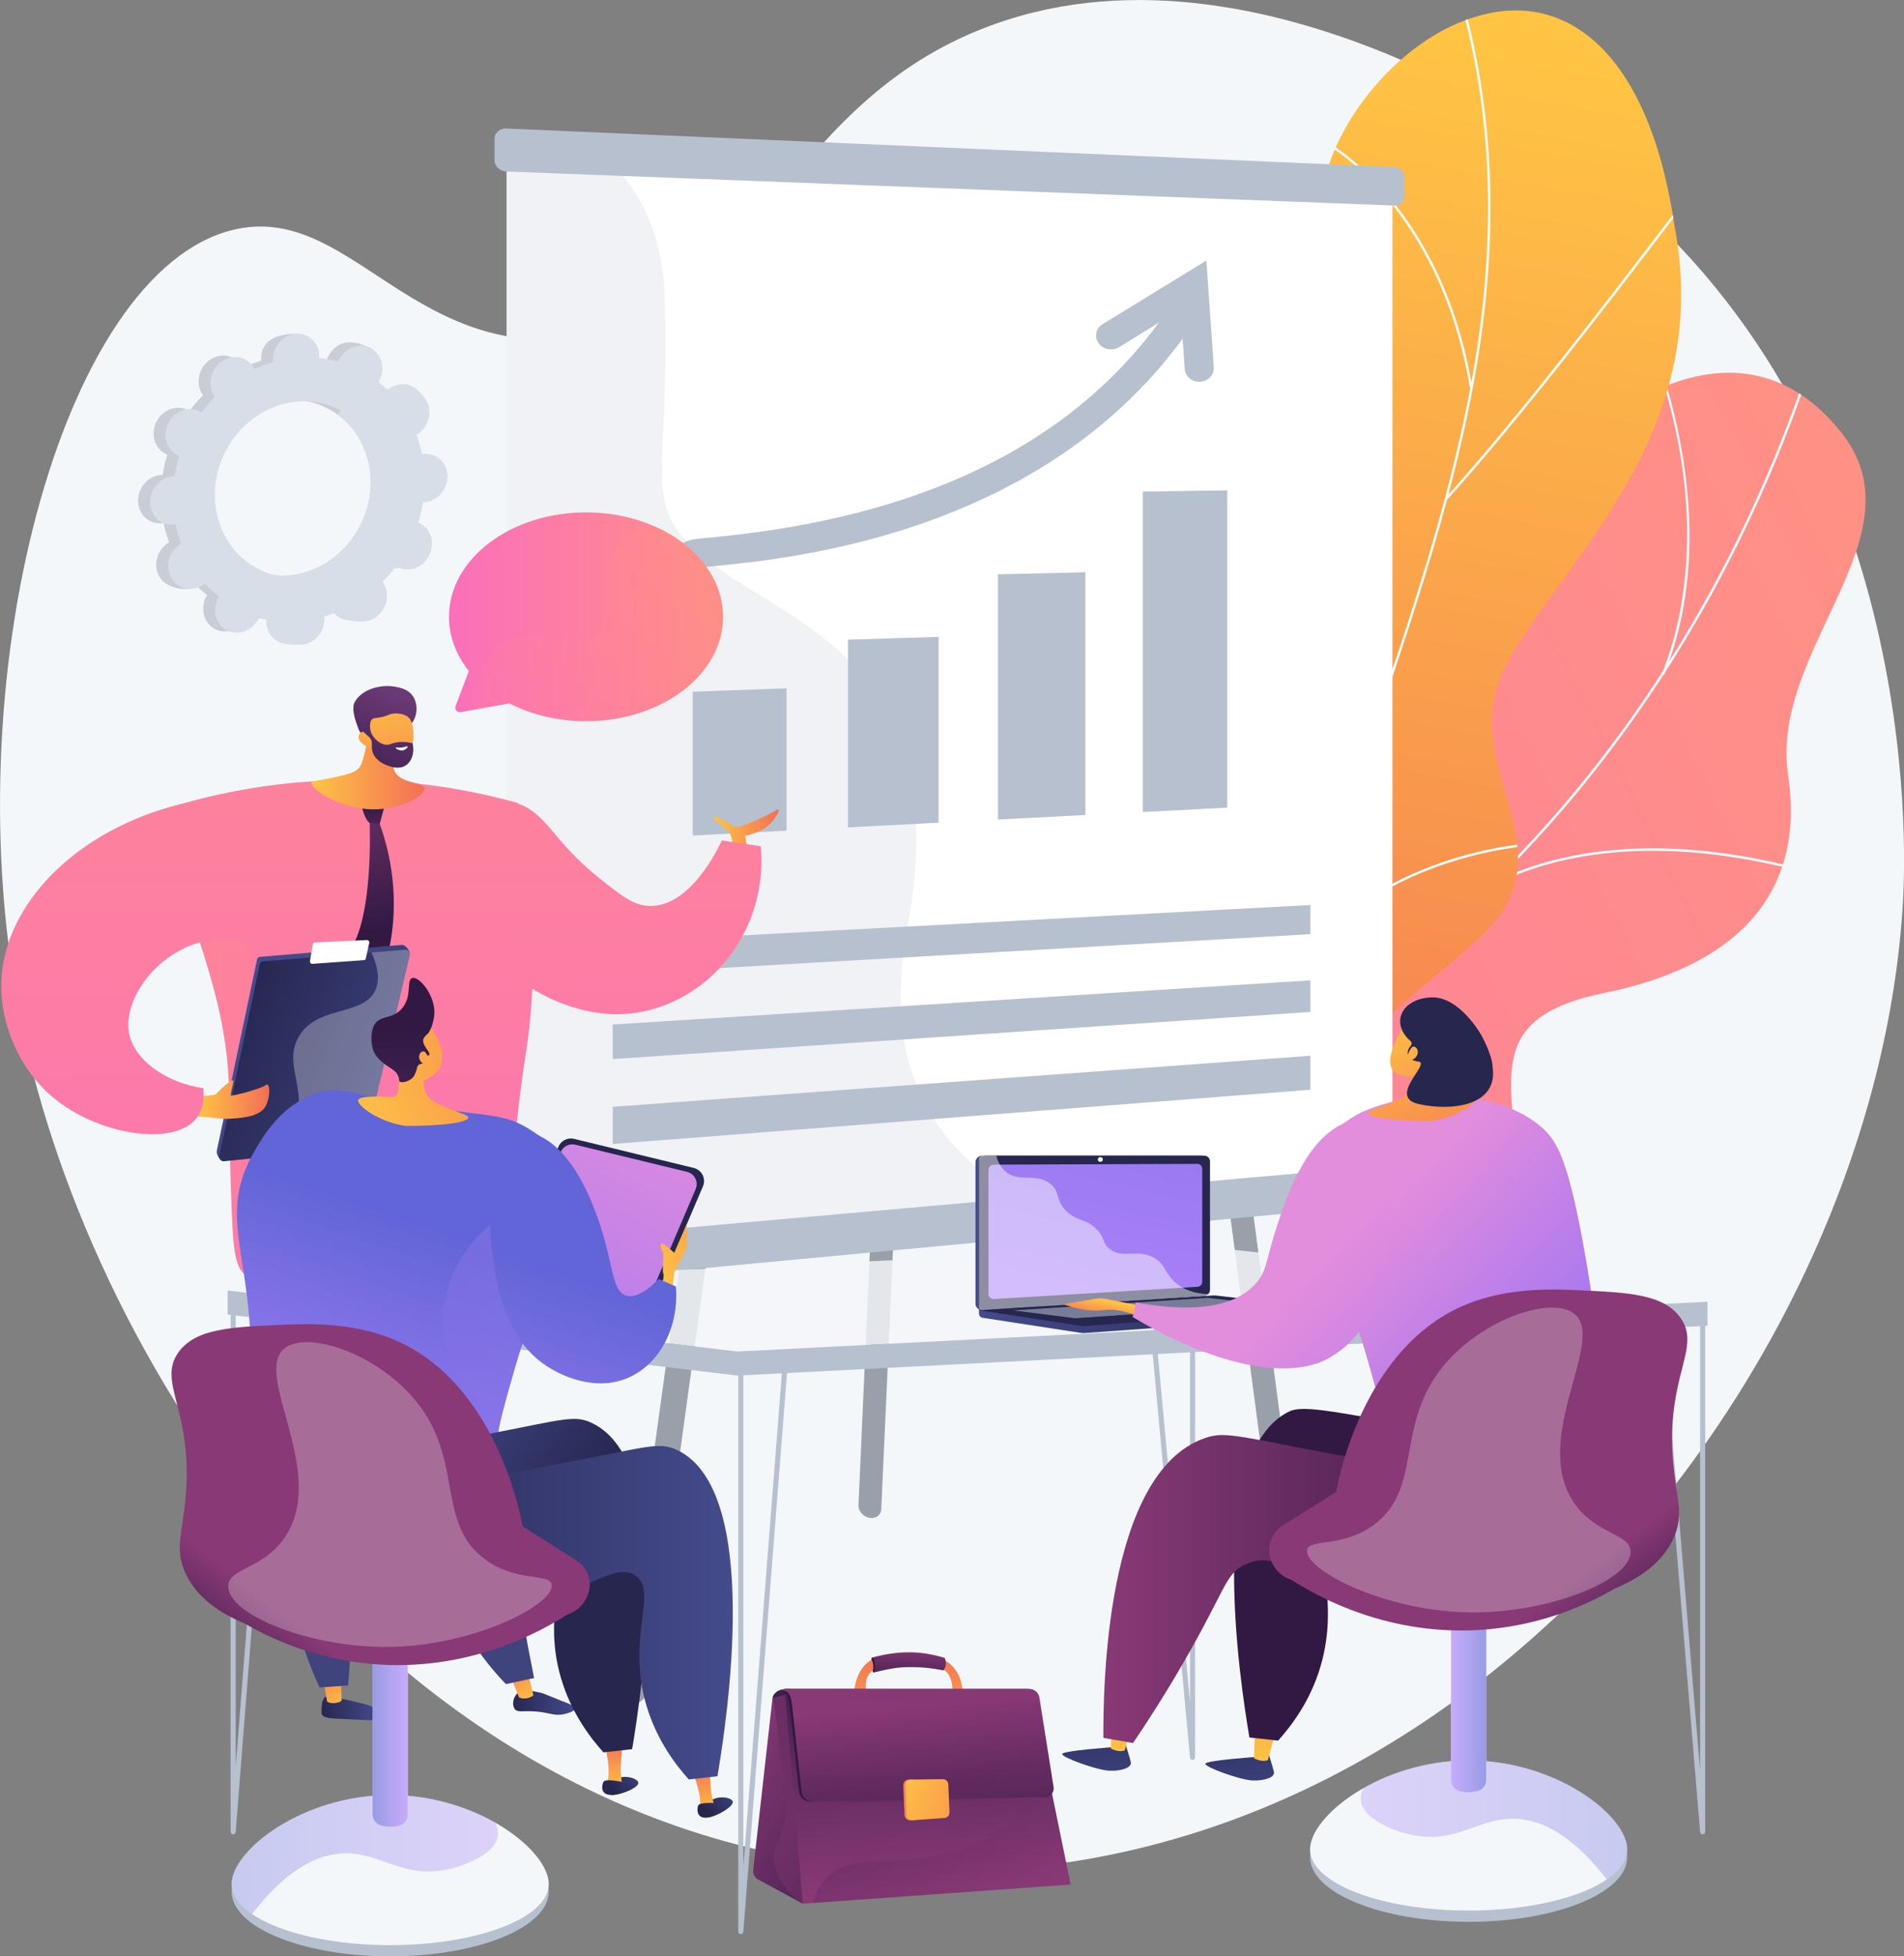 <svg width="2813.7" height="2889.6" version="1.1" viewBox="0 0 2813.7 2889.6" xmlns="http://www.w3.org/2000/svg" xmlns:xlink="http://www.w3.org/1999/xlink">
 <rect x="0" y="0" width="2813.7" height="2889.6" fill="#808080" stroke="none"/>
 <g transform="translate(-468.55 -440.2)">
  <path d="m1919 483.12c-304.62 121.12-333.8 430.74-608.08 457.32-238.99 23.153-329.83-200.97-497.52-160.81-255.44 61.174-416.04 670.18-313.45 1170.9 105.93 517.06 551.02 1204.4 1288.4 1251.3 827.85 52.665 1454.2-738.21 1492.5-1432.2 4.135-75.057 28.562-703.94-452.23-1075.4-24.024-18.562-497.8-374.81-909.6-211.07z" fill="#f4f7fa"/>
  <defs>
   <rect id="b" x="1694.5" y="417.58" width="1558.7" height="1713.2"/>
  </defs>
  <clipPath id="bn">
   <use xlink:href="#b"/>
  </clipPath>
  <g clip-path="url(#bn)">
   <linearGradient id="am" x1="-3616.5" x2="-3088.6" y1="-3759.5" y2="-384.94" gradientTransform="matrix(-.583 -.812 -.812 .583 -1862.4 659.31)" gradientUnits="userSpaceOnUse">
    <stop stop-color="#FF9085" offset="0"/>
    <stop stop-color="#FB6FBB" offset="1"/>
   </linearGradient>
   <path d="m1872.4 2387.5c-17.468-8.255-48.194-41.614-52.618-53.612-29.442-79.846-94.277-225.76-61.597-309.58 5.581-14.315 75.183-6.761 88.656-17.198 45.545-5.955 61.714-5.196 102.23-32.127 119.62-79.508-9.211-343.16 239.18-340.81 181.94 1.717 303.06 103.77 368.26-158.44s419.78-663.74 632.7-397.23c122.2 152.95-106.14 320-78.214 506.73 26.531 177.45-78.987 282.33-271.06 321.52s-128.14 137.79-127.95 298.32c0.233 192.84-278.2 136.91-404.54 100.12-101.74-29.624-380.79-36.417-435.05 82.294z" fill="url(#am)"/>
   <defs>
    <path id="an" d="m1724.1 1988.9c0.146 132.81-5.176 267.96-5.751 401.71 69.983 29.078 153.01 61.579 197.5-21.636 61.857-115.7 290.45-94.037 391.95-63.897 125.62 37.304 404.65 92.703 404.27-99.992-0.313-160.42-64.113-259.14 127.94-298.3 192.05-39.166 297.54-144.07 271.05-321.53-27.883-186.75 200.37-353.69 78.212-506.72-212.86-266.65-567.65 135.27-632.63 397.14s-187.1 161.18-368.14 158.28c-247.16-3.971-122.84 265.62-237.96 338.94-90.243 57.485-136.73 26.615-226.44 16.005z"/>
   </defs>
   <clipPath id="br">
    <use xlink:href="#an"/>
   </clipPath>
   <g clip-path="url(#br)" fill="#fcfdfe">
    <path d="m1788.9 2186.9-0.502-3.557c160.83-22.754 315.78-69.908 460.52-140.15 139.09-67.502 268.99-156.38 386.09-264.16 227.37-209.28 402.83-486.52 507.42-801.75l3.409 1.131c-104.78 315.8-280.58 593.57-508.4 803.26-117.35 108.02-247.54 197.1-386.95 264.75-145.08 70.407-300.38 117.67-461.59 140.48z"/>
    <path d="m2721.5 2285c-139.9-101.99-401.24-188.1-582.57-191.94l0.077-3.592c181.95 3.854 444.2 90.267 584.6 192.63z"/>
    <path d="m1911.6 2168.1-1.47-3.276c86.077-38.581 149.34-119.18 188.03-239.56 28.361-88.241 43.102-195.41 43.817-318.54l3.592 0.021c-0.717 123.49-15.517 231.02-43.989 319.61-39.013 121.4-102.93 202.73-189.98 241.74z"/>
    <path d="m2668.7 1750.6-1.634-3.199c158.31-80.962 343.68-56.345 471.31-21.437l-0.947 3.465c-127.02-34.741-311.44-59.27-468.73 21.171z"/>
    <path d="m2927.8 1436.7-3.328-1.35c32.343-79.75 72.819-249.89-19.492-493.36l3.358-1.273c31.173 82.217 50.349 167.75 55.454 247.35 5.875 91.606-6.236 175.26-35.992 248.63z"/>
   </g>
   <defs>
    <path id="f" d="m2303.1 2606.7c-97.181-14.291-194.26-30.816-291.17-49.567-1.577 1.425-33.431-209.81 66.908-320.59 198.42-214.61 64.769-407.22 26.645-521.35-61.013-160.94-29.741-356.54 147.52-319.9 172.69 31.553 198.89-323.97 169.08-597.86-25.438-133.3 100.34-295.04 225.85-332.01 128.13-40.952 256 42.872 295.18 308.58 59.323 307.65-165.2 493.18-248.34 647.42-81.804 151.42 108.5 273.93-44.675 408.09-128.84 119.21-291.22 204.9-231.82 354.65 61.027 148.04 46.416 269.08-115.19 422.54z"/>
   </defs>
   <clipPath id="a">
    <use xlink:href="#f"/>
   </clipPath>
   <linearGradient id="bz" x1="472.86" x2="-224.91" y1="-1575" y2="408.19" gradientTransform="matrix(-.867 -.498 -.498 .867 2274.7 2110)" gradientUnits="userSpaceOnUse">
    <stop stop-color="#FFC444" offset="0"/>
    <stop stop-color="#F36F56" offset=".996"/>
   </linearGradient>
   <path d="m2303.1 2606.7c-97.181-14.291-194.26-30.816-291.17-49.567-1.577 1.425-33.431-209.81 66.908-320.59 198.42-214.61 64.769-407.22 26.645-521.35-60.401-160.82-28.632-334.96 135.05-337.54 181.54-6.41 214.45-306.89 181.55-580.22-25.438-133.3 100.34-295.04 225.85-332.01 128.13-40.952 256 42.872 295.18 308.58 59.323 307.65-165.2 493.18-248.34 647.42-81.804 151.42 108.5 273.93-44.675 408.09-128.84 119.21-291.22 204.9-231.82 354.65 61.027 148.05 46.416 269.08-115.19 422.54z" clip-path="url(#a)" fill="url(#bz)"/>
   <g clip-path="url(#a)" fill="#fcfdfe">
    <path d="m2172.9 2619.2-3.588-0.051c-0.028-1.876 92.834-446.23 252.96-878.73 22.114-70.042 46.141-140.68 69.375-208.98 62.217-182.92 126.55-372.06 157.1-560.39 34.153-210.52 21.98-400.14-37.213-579.67l3.411-1.126c59.377 180.1 71.594 370.27 37.346 581.38-30.6 188.63-94.984 377.92-157.25 560.97-23.229 68.291-47.247 138.91-69.38 208.99-153.52 414.67-251.57 863.92-252.77 877.61z"/>
    <path d="m2607.6 1177.8-2.669-2.402c108.34-120.37 239.06-291.44 309.28-383.34 54.336-71.104 56.733-73.789 58.993-73.438l-0.554 3.549 0.277-1.775 0.705 1.612c-2.809 1.882-26.533 32.927-56.566 72.234-70.257 91.94-201.03 263.08-309.47 383.56z"/>
    <path d="m2640.6 1012.8c-22.437-138.1-79.331-228.92-123.11-280.78-48.566-57.54-92.783-82.174-97.265-82.649 0.01 2e-3 0.389 0.033 0.815-0.253l-1.999-2.985c0.923-0.617 2.043-0.461 4.612 0.656 11.983 5.208 56.773 33.225 103.78 91.643 59.211 73.591 99.57 168.27 116.71 273.79z"/>
    <path d="m2330.6 2023.3-3.567-0.424c15.285-128.39-14.631-266.48-88.918-410.45-38.74-75.078-88.145-148.63-146.84-218.61-4.067-4.847-5.735-6.848-6.206-7.662l3.107-1.799c0.335 0.577 2.769 3.479 5.85 7.153 58.867 70.185 108.42 143.96 147.28 219.28 74.623 144.62 104.66 283.41 89.294 412.52z"/>
    <path d="m2374.4 1888.1-3.055-1.89c116.49-188.2 361.93-201.18 364.09-200.6l1.338 1.683-1.231 1.764-0.566-1.678-0.163 1.752h-0.037c-4.081 0-245.32 13.091-360.37 198.97z"/>
    <path d="m2189.1 2546.7-3.588-0.133c2.053-55.907-17.928-151.2-124.79-287.7-5.754-7.35-5.754-7.35-5.606-8.381l3.556 0.512-1.778-0.256 1.652-0.656c0.296 0.554 2.478 3.341 5.005 6.568 107.53 137.36 127.62 233.54 125.55 290.05z"/>
    <path d="m2213.8 2441.4-3.451-1c12.309-42.472 60.763-125.69 246.98-205.87 2.583-1.112 4.247-1.825 4.84-2.131l1.641 3.195c-0.619 0.317-2.357 1.07-5.063 2.234-184.86 79.594-232.82 161.71-244.95 203.57z"/>
   </g>
  </g>
  <g fill="#99a0aa">
   <path d="m1642.7 1223.2-0.63-0.072c-10.187-1.162-19.515 5.546-20.819 14.983l-235.48 1701.9c-1.359 9.812 6.144 17.514 16.74 17.202l0.655-0.019c10.574-0.311 20.231-8.495 21.578-18.275l234-1696.6c1.297-9.409-5.879-17.973-16.048-19.133z"/>
   <path d="m2394.8 2794.8-205.98-1559.9c-1.185-8.982-9.675-15.302-18.97-14.112l-0.576 0.074c-9.314 1.192-15.908 9.464-14.714 18.473l207.2 1564.4c1.149 8.685 9.367 13.748 18.343 11.311l0.555-0.151c8.962-2.432 15.286-11.42 14.143-20.081z"/>
   <path d="m1737.2 2663.2 70.427-1571.8c0.405-9.05 8.316-16.081 17.68-15.698l0.58 0.024c9.382 0.383 16.666 8.054 16.255 17.133l-71.254 1576.4c-0.395 8.752-8.144 14.506-17.297 12.854l-0.566-0.103c-9.137-1.649-16.215-10.057-15.825-18.784z"/>
  </g>
  <polygon points="2041.2 2237.3 1217.2 2312.5 1217.2 665.94 1362.1 671.76 2526.3 718.84 2526.3 2193.1" fill="#fff"/>
  <g fill="#b7c0ce">
   <path d="m2544.1 701.54v28.909c0 7.708-6.536 13.714-14.242 13.389l-5.077-0.18-1135.3-43.565-171.18-6.549-1.055-0.037c-9.624-0.36-17.843-7.634-17.843-16.245v-32.42c0-8.613 7.914-15.233 17.539-14.836l89.15 3.871 1223.7 53.153c7.705 0.326 14.329 6.839 14.329 14.51z"/>
   <path d="m2544.1 2173.4v28.91c0 7.707-6.536 14.51-14.242 15.233l-431.13 40.416-881.36 82.679c-9.624 0.905-17.996-5.355-17.996-13.966v-32.42c0-8.611 7.914-16.282 17.539-17.115l1.081-0.073 762.32-67.663 544.02-48.268 5.508-0.397c7.707-0.688 14.265 4.992 14.265 12.664z"/>
  </g>
  <g fill="#b7c0ce">
   <polygon points="1492.2 1461.9 1630.9 1456.9 1630.9 1667.1 1492.2 1674.3"/>
   <polygon points="1721.7 1385 1855.6 1380.9 1855.6 1655.3 1721.7 1662.3"/>
   <polygon points="1943.3 1288.5 2072.5 1285.5 2072.5 1644 1943.3 1650.7"/>
   <polygon points="2157.3 1166.3 2282.2 1164.5 2282.2 1633.1 2157.3 1639.6"/>
   <path d="m2231.3 880.65c-10.167-5.862-23.484-3.003-29.671 6.477-6.657 10.131-13.533 20.046-20.66 29.742-133.05 180.84-351.7 287.98-659.22 316.93-10.023 0.94-17.947 1.664-23.809 2.424-3.836 0.505-9.298 1.23-14.618 3.364-5.355 2.136-10.493 5.754-13.496 12.086-5.21 11 0.615 23.41 12.954 27.752 3.074 1.085 6.295 1.557 9.406 1.484 3.548-0.072 7.056-0.869 10.205-2.208 4.487-0.687 14.148-1.627 23.484-2.532 56.3-5.5 186.2-18.129 325.5-69.98 156.13-58.11 278.07-147.45 364.87-265.73 7.707-10.456 15.123-21.166 22.252-32.095 6.185-9.444 2.965-21.853-7.201-27.715z"/>
   <path d="m2240.8 1004.1c-11.26 0.01-20.75-8.174-21.492-18.841l-6.146-88.282-90.618 55.867c-10.078 6.201-23.741 3.661-30.51-5.706-6.776-9.383-4.061-22.027 6.056-28.224l153.23-93.861 10.939 157.64c0.767 11.072-8.196 20.638-20.042 21.367-0.475 0.03-0.949 0.044-1.417 0.044z"/>
  </g>
  <g fill="#b7c0ce">
   <polygon points="1374.1 1832.1 2405 1776.9 2405 1820 1374.1 1879.1"/>
   <polygon points="1374.1 1953.5 2405 1888.2 2405 1934.9 1374.1 2004.5"/>
   <polygon points="1374.1 2075 2405 1999.6 2405 2049.8 1374.1 2129.9"/>
  </g>
  <path d="m2098.3 2258-881.16 82.679c-9.624 0.905-17.792-5.355-17.792-13.966v-32.42c0-8.611 7.433-16.282 17.058-17.115l0.776-0.073v-1583.6l-0.524-0.037c-9.623-0.36-17.311-7.634-17.311-16.245v-32.42c0-8.613 7.914-15.233 17.539-14.836l89.15 3.871c19.106 10.06 38.045 22.47 55.522 37.885 9.661 8.503 18.968 17.91 27.616 28.332 34.3 41.393 58.89 98.562 61.569 177.51 8.359 246.48-29.55 296.88 32.504 361.98 8.431 8.83 18.712 17.911 31.196 27.789 3.618 2.859 7.384 5.79 11.365 8.793 54.49 41.141 133.19 76.02 195.86 138.22 53.948 53.552 96.031 127.29 100.62 242.68 1.774 44.07-1.917 94.256-12.519 151.68-2.929 15.813-5.173 31.046-6.802 45.736-2.822 25.616-3.726 49.607-2.966 72.04 0.615 17.187 2.171 33.434 4.668 48.884 3.871 24.242 9.986 46.423 17.91 66.757 7.201 18.454 15.885 35.351 25.835 50.874 33.542 52.393 81.087 89.191 131.96 116.4 19.791 10.64 40.126 19.793 60.317 27.897 19.501 7.779 38.897 14.581 57.603 20.658z" fill="#b7c0ce" opacity=".2"/>
  <linearGradient id="by" x1="1523.8" x2="1619.5" y1="1670.2" y2="1670.2" gradientUnits="userSpaceOnUse">
   <stop stop-color="#FFC444" offset="0"/>
   <stop stop-color="#F36F56" offset=".996"/>
  </linearGradient>
  <path d="m1552.8 1704.7s0-25.758-6.911-35.182-20.104-13.727-21.989-21.313 21.989 9.377 30.784 13.146c8.796 3.77 56.52-21.8 60.941-24.502 11.308-6.911-4.398 20.732-20.732 28.899s-25.126 8.796-25.126 8.796l4.394 30.156h-17.591z" fill="url(#by)"/>
  <linearGradient id="bm" x1="1354.9" x2="1361.3" y1="734.32" y2="2715.5" gradientUnits="userSpaceOnUse">
   <stop stop-color="#FF9085" offset="0"/>
   <stop stop-color="#FB6FBB" offset="1"/>
  </linearGradient>
  <path d="m1139.5 1635.9c22.333-22.01 64.934-18.645 90.578-10.293 48.232 15.709 52.068 54.132 124 111.59 34.471 27.535 52.197 41.3 76.168 41.172 58.69-0.314 98.595-83.086 104.99-96.754 19.196 2.859 38.393 5.718 57.59 8.577 9.105 100.53-46.646 194.85-135.82 232.28-137.25 57.612-254.82-61.032-259.86-66.297-63.447-66.239-98.031-180.46-57.641-220.27z" fill="url(#bm)"/>
  <linearGradient id="bv" x1="1705.3" x2="1788.9" y1="2979.6" y2="2979.6" gradientTransform="matrix(-.996 .09 .09 .996 2457.3 -161.28)" gradientUnits="userSpaceOnUse">
   <stop stop-color="#444B8C" offset="0"/>
   <stop stop-color="#26264F" offset=".996"/>
  </linearGradient>
  <path d="m948.47 2947.4c-4.339 3.99-4.612 13.31-4.789 19.401-0.081 2.721-0.121 4.082 0.241 5.02 2.632 6.838 16.199 6.743 37.536 7.614 33.719 1.375 43.851 3.403 46.17-1.743 2.171-4.824-4.244-12.112-4.965-12.915-3.878-4.314-8.399-5.694-17.114-7.984-16.128-4.237-26.984-6.432-30.27-7.098-20.527-4.158-23.959-4.914-26.809-2.295z" fill="url(#bv)"/>
  <linearGradient id="bi" x1="1270.4" x2="1307.1" y1="2943.2" y2="2867.3" gradientTransform="matrix(-.998 .07 .07 .998 2041.4 -61.45)" gradientUnits="userSpaceOnUse">
   <stop stop-color="#FFC444" offset="0"/>
   <stop stop-color="#F36F56" offset=".996"/>
  </linearGradient>
  <path d="m972.11 2913.7 1.322 38.38c-1.05 1.795-12.7 6.724-21.466 1.498l-6.622-38.011z" fill="url(#bi)"/>
  <linearGradient id="n" x1="1312.4" x2="1401.3" y1="2944.2" y2="2944.2" gradientTransform="matrix(-.977 .213 .213 .977 1968.7 -211.23)" gradientUnits="userSpaceOnUse">
   <stop stop-color="#444B8C" offset="0"/>
   <stop stop-color="#26264F" offset=".996"/>
  </linearGradient>
  <path d="m1232.5 2942c-5.796 5.755-7.637 16.821-3.168 22.559 4.392 5.642 11.644 1.972 31.568 3.629 21.341 1.777 26.654 7.122 41.394 3.888 5.955-1.31 16.529-4.693 16.555-8.895 0.018-2.954-5.177-4.756-22.487-11.599-24.57-9.711-24.436-10.163-29.701-11.326-13.225-2.92-26.505-5.854-34.161 1.744z" fill="url(#n)"/>
  <linearGradient id="bk" x1="1155.3" x2="1192.8" y1="2948.8" y2="2871.2" gradientTransform="matrix(-.989 .145 .145 .989 1975.3 -129.34)" gradientUnits="userSpaceOnUse">
   <stop stop-color="#FFC444" offset="0"/>
   <stop stop-color="#F36F56" offset=".996"/>
  </linearGradient>
  <path d="m1248 2907.9 8.824 36.234c-0.912 1.869-12.151 7.671-21.29 3.131l-14.08-35.463z" fill="url(#bk)"/>
  <linearGradient id="v" x1="1677.9" x2="1440.8" y1="2734.2" y2="2199.8" gradientTransform="matrix(.999 .053 -.053 .999 -236.78 -20.026)" gradientUnits="userSpaceOnUse">
   <stop stop-color="#40447E" offset="0"/>
   <stop stop-color="#3C3B6B" offset=".996"/>
  </linearGradient>
  <path d="m1194.4 2121.7c-4.843 119.94-3.835 255.14 7.998 402.6 11.694 145.74 31.917 277.94 55.449 394.49-13.876 2.953-27.749 5.905-41.625 8.856-32.982-34.206-74.051-87.476-91.344-160.59-10.733-45.376-5.142-68.103-10.533-123.5-8.585-88.204-32.968-135.47-56.935-207.51-21.537-64.73-46.032-159.35-55.201-284.57 64.064-9.925 128.13-19.851 192.19-29.776z" fill="url(#v)"/>
  <linearGradient id="q" x1="1641.1" x2="1404.1" y1="2750.5" y2="2216.1" gradientTransform="matrix(.999 .053 -.053 .999 -236.78 -20.026)" gradientUnits="userSpaceOnUse">
   <stop stop-color="#40447E" offset="0"/>
   <stop stop-color="#3C3B6B" offset=".996"/>
  </linearGradient>
  <path d="m1175.3 2682.3c-15.289-60.504-44.727-76.498-45.786-133.61-0.748-40.399 13.769-43.705 12.798-82.372-1.472-58.652-35.837-89.4-53.106-126.29-18.238-38.961-25.234-101.55 23.879-205.66-36.971 5.728-73.944 11.457-110.92 17.184 9.169 125.22 33.664 219.84 55.201 284.57 23.968 72.035 48.349 119.3 56.935 207.51 5.392 55.397-0.199 78.124 10.533 123.5 17.294 73.111 58.363 126.38 91.344 160.59 3.529-0.751 7.058-1.501 10.587-2.252-35.655-42.543-48.241-80.541-51.447-111.38-5.213-50.165 15.393-70.788-0.022-131.79z" fill="url(#q)" opacity=".3"/>
  <linearGradient id="z" x1="1126.4" x2="889.35" y1="2821.8" y2="2287.5" gradientTransform="matrix(.998 -.07 .07 .998 -159.93 92.388)" gradientUnits="userSpaceOnUse">
   <stop stop-color="#40447E" offset="0"/>
   <stop stop-color="#3C3B6B" offset=".996"/>
  </linearGradient>
  <path d="m1055.7 2114.3c-16.485 151.99-31.635 306.9-45.262 464.65-10.227 118.37-19.333 235.3-27.393 350.73-14.064 0.981-28.13 1.963-42.194 2.943-12.164-25.855-28.052-65.242-37.715-115.16-11.737-60.621-6.392-95.964-9.634-158.32-3.641-69.935-13.499-85.653-27.722-174.38-28.867-180.08-43.301-270.12 2.417-323.22 14.839-17.238 60.765-60.018 187.5-47.241z" fill="url(#z)"/>
  <linearGradient id="ca" x1="971.31" x2="977.7" y1="735.56" y2="2716.8" gradientUnits="userSpaceOnUse">
   <stop stop-color="#FF9085" offset="0"/>
   <stop stop-color="#FB6FBB" offset="1"/>
  </linearGradient>
  <path d="m691.32 1641.7c75.972-25.773 191.89-54.339 333.67-48.522 82.133 3.369 152.75 17.449 208.7 33.111 7.573 42.305 15.145 84.612 22.717 126.92 1.747 42.419 2.318 99.881-2.436 167.78-4.753 67.889-9.419 68.912-20.319 164.75-17.771 156.25-10.32 197.07-41.717 215.84-20.422 12.212-27.812-2.524-132.04-12.834-69.887-6.914-105.55-10.127-140.94 1.856-48.19 16.316-64.312 43.698-84.194 34.794-19.066-8.541-21.5-41.455-23.813-98.84-3.568-88.523-3.361-148.69-3.691-170.23-1.521-98.818-26.558-174.26-58.624-270.89-20.056-60.437-41.178-109.35-57.314-143.72z" fill="url(#ca)"/>
  <linearGradient id="cb" x1="928.47" x2="1095.8" y1="1565.5" y2="1565.5" gradientUnits="userSpaceOnUse">
   <stop stop-color="#FFC444" offset="0"/>
   <stop stop-color="#F36F56" offset=".996"/>
  </linearGradient>
  <path d="m1015.6 1495.3c-1.114 24.846-4.932 44.393-8.271 57.742-3.825 15.295-6.201 19.172-9.134 22.264-4.415 4.656-10.932 8.411-46.989 15.343-19.621 3.771-22.106 3.507-22.636 5.405-2.584 9.264 48.523 44.026 103.49 39.229 33.641-2.936 65.033-20.369 63.701-30.47-1.341-10.168-34.98-6.541-43.952-25.283-6.24-13.038 2.468-30.613 12.424-45.021-7.992-17.1-40.641-22.11-48.631-39.209z" fill="url(#cb)"/>
  <linearGradient id="j" x1="743.98" x2="680.72" y1="1406.7" y2="1246.1" gradientTransform="matrix(-.999 -.049 -.049 .999 1790.6 251.6)" gradientUnits="userSpaceOnUse">
   <stop stop-color="#311944" offset="0"/>
   <stop stop-color="#6B3976" offset="1"/>
  </linearGradient>
  <path d="m1077 1508.4c8.437-10.048 9.896-28.296 1.431-40.331-7.285-10.356-19.504-12.428-26.82-13.671-21.2-3.597-48.589 3.875-58.996 23.008-6.165 11.339 4.548 36.152 6.195 40.599 1.867 5.027 5.634 6.919 9.006 10.824 4.672 5.417 11.978 14.021 23.888 28.397 1.197-3.992 2.957-8.917 5.618-14.217 1.024-2.041 5.126-10.001 11.036-16.469 11.835-12.965 20.643-8.618 28.642-18.14z" fill="url(#j)"/>
  <linearGradient id="bh" x1="1022.4" x2="1073.3" y1="1450.5" y2="1674.4" gradientUnits="userSpaceOnUse">
   <stop stop-color="#FFC444" offset="0"/>
   <stop stop-color="#F36F56" offset=".996"/>
  </linearGradient>
  <path d="m1014.3 1544.7s12.799 23.752 40.816 23.422c25.084-0.297 31.729-56.162 16.395-68.907-5.117-4.253-15.697-6.469-24.5-4.5-5.2 1.164-7.048 3.2-15.582 4.934-7.872 1.602-10.018 0.625-12.467 2.471-3.062 2.312-5.532 8.245-1.509 24.894-4.513-5.081-10.139-7.24-14.297-5.542-0.663 0.273-2.442 1.349-3.502 3.067-3.834 6.218 1.58 14.707 14.646 20.161z" fill="url(#bh)"/>
  <linearGradient id="aq" x1="724.65" x2="661.33" y1="1414.4" y2="1253.6" gradientTransform="matrix(-.999 -.049 -.049 .999 1790.6 251.6)" gradientUnits="userSpaceOnUse">
   <stop stop-color="#311944" offset="0"/>
   <stop stop-color="#6B3976" offset="1"/>
  </linearGradient>
  <path d="m1018 1498.7c1.157 0.963-2.767 5.264-3.38 11.616-1.193 12.328 10.526 27.827 23.218 29.763 7.504 1.144 9.82-3.292 22.359-3.946 7.766-0.404 14.14 0.92 18.136 2.019 3.198 13.761-1.208 27.076-10.601 32.863-10.112 6.23-22.352 1.473-27.469-0.517-3.423-1.331-14.394-5.571-19.685-16.121-5.512-10.994 0.797-17.108-5.794-24.696-3.325-3.827-7.862-5.65-11.986-12.936-1.119-1.98-1.845-3.717-2.283-4.882 6.815-6.49 15.808-14.558 17.485-13.163z" fill="url(#aq)"/>
  <path d="m1069 1542.7s-5.549 2.535-14.851 1.513c-0.452-0.05-0.96 0.056-1.03 0.288-0.261 0.874 5.513 5.161 11.11 3.905 3.974-0.895 7.218-4.439 6.741-5.41-0.201-0.409-1.09-0.404-1.97-0.296z" fill="#fff"/>
  <linearGradient id="d" x1="4073.4" x2="4082.2" y1="1393.2" y2="1522.8" gradientTransform="matrix(.991 -.132 .132 .991 -3204.4 779.45)" gradientUnits="userSpaceOnUse">
   <stop stop-color="#311944" offset="0"/>
   <stop stop-color="#893976" offset="1"/>
  </linearGradient>
  <path d="m1004 1634.5c4.585 17.329 9.95 21.882 14.147 22.658l11.568-0.206c2.038-7.411 4.076-14.824 6.114-22.233-4.696 0.6-10.099 1.005-16.083 0.956-5.852-0.049-11.14-0.522-15.746-1.175z" fill="url(#d)"/>
  <linearGradient id="bc" x1="4044.5" x2="4044.5" y1="1585.9" y2="1294.9" gradientTransform="matrix(.991 -.132 .132 .991 -3204.4 779.45)" gradientUnits="userSpaceOnUse">
   <stop stop-color="#311944" offset="0"/>
   <stop stop-color="#893976" offset="1"/>
  </linearGradient>
  <path d="m1014.8 1655.7s7.274 166.15-40.482 199.28c2.016 5.082 6.399 47.976 6.399 47.976s45.867-20.762 48.717-20.174c2.851 0.587 45.808-98.18 0.301-225.83z" fill="url(#bc)"/>
  <linearGradient id="bo" x1="765.33" x2="1215.8" y1="2076.3" y2="2076.3" gradientUnits="userSpaceOnUse">
   <stop stop-color="#FF9085" offset="0"/>
   <stop stop-color="#FB6FBB" offset="1"/>
  </linearGradient>
  <path d="m1151.4 2250.3c-51.266-21.864-50.977-67.131-98.858-86.013-68.325-26.945-143.8 35.696-155.58 18.332-12.268-18.067 77.874-73.495 65.872-128.14-9.539-43.428-72.467-35.72-106.18-95.163-31.983-56.388-0.995-108.53-29.31-128.12-10.155-7.028-28.065-9.798-62.02 5.152 23.692 73.946 40.682 139.16 41.927 219.99 0.331 21.537 0.123 81.707 3.691 170.23 2.313 57.385 4.747 90.299 23.813 98.84 19.882 8.904 36.005-18.478 84.194-34.794 35.388-11.983 71.055-8.77 140.94-1.856 104.22 10.311 111.62 25.046 132.04 12.834 13.3-7.952 19.621-19.907 23.849-42.87-20.893 2.257-43.059 0.669-64.371-8.419z" fill="url(#bo)" opacity=".3"/>
  <linearGradient id="ak" x1="1039.9" x2="893.44" y1="2078.2" y2="1967.1" gradientUnits="userSpaceOnUse">
   <stop stop-color="#26264F" offset=".004"/>
   <stop stop-color="#444B8C" offset="1"/>
  </linearGradient>
  <path d="m1062.8 1835.9-209.95 17.615c-2.213 0.186-3.969 1.775-4.441 4.018l-59.564 282.99c-0.852 4.049 4.622 14.306 8.53 13.911l202.08-26.899c2.145-0.219 3.81-1.694 4.31-3.818l69.576-275.76c0.967-4.104-6.3-12.416-10.535-12.061z" fill="url(#ak)"/>
  <linearGradient id="au" x1="-250.8" x2="-577.84" y1="2009.2" y2="2183.2" gradientTransform="matrix(-.995 .102 .102 .995 349.68 -26.87)" gradientUnits="userSpaceOnUse">
   <stop stop-color="#26264F" offset=".004"/>
   <stop stop-color="#444B8C" offset="1"/>
  </linearGradient>
  <path d="m1067.2 1842.9-210.34 17.357c-2.217 0.183-3.976 1.772-4.448 4.018l-59.636 283.26c-0.853 4.053 2.702 8.313 6.613 7.918l204.38-20.631c2.149-0.216 3.817-1.691 4.318-3.817l66.043-280.17c0.968-4.106-2.687-8.288-6.93-7.937z" fill="url(#au)"/>
  <path d="m1009.1 1856.2 5.158-23.352c0.466-2.108-1.337-4.245-3.498-4.146l-77.257 3.531c-1.312 0.06-2.356 0.995-2.58 2.311l-4.334 25.366c-0.356 2.083 1.432 4.11 3.498 3.962l76.482-5.482c1.256-0.09 2.258-0.956 2.531-2.19z" fill="#fff"/>
  <path d="m908.95 2087.3c7.547-46.529-18.582-76.479-0.585-112.64 25.603-51.436 99.058-31.641 115.7-73.817 4.497-11.4 5.09-28.183-6.603-53.807l49.745-4.101c4.243-0.35 7.898 3.828 6.931 7.937l-66.043 280.17c-0.501 2.128-2.169 3.598-4.318 3.816l-126.11 12.734c19.682-20.472 28.219-41.378 31.285-60.29z" fill="#fff" opacity=".3"/>
  <linearGradient id="k" x1="760.32" x2="866.45" y1="2064.3" y2="2064.3" gradientUnits="userSpaceOnUse">
   <stop stop-color="#FFC444" offset="0"/>
   <stop stop-color="#F36F56" offset=".996"/>
  </linearGradient>
  <path d="m765.33 2059.5s22.295-1.398 23.411-3.994 25.482-25.365 24.683-18.175-5.065 19.673-3.595 20.971 44.538-9.786 51.728-15.578 6.99 25.165-4.194 36.349-33.753 12.583-48.732 13.581c-14.979 0.999-44.511-4.427-48.319-2.713 6.236-12.839 5.018-30.441 5.018-30.441z" fill="url(#k)"/>
  <linearGradient id="bs" x1="634.99" x2="641.38" y1="736.65" y2="2717.9" gradientUnits="userSpaceOnUse">
   <stop stop-color="#FF9085" offset="0"/>
   <stop stop-color="#FB6FBB" offset="1"/>
  </linearGradient>
  <path d="m769.11 2047.6c1.765 20.634-2.728 34.649-10.226 44.259-33.235 42.602-146.21 25.205-213.37-31.837-49.711-42.223-76.04-107.8-75.078-166.56 1.876-114.66 108.11-227.02 266.16-265.87 23.41 69.936 46.819 127.94 70.229 197.88-97.445 1.504-156.63 86.905-147.84 139.34 6.547 39.065 52.117 74.197 110.13 82.781z" fill="url(#bs)"/>
  <path d="m2230.9 3039.8c-1.932 0-3.565-1.473-3.745-3.418l-68.242-737.49c-0.191-2.07 1.331-3.904 3.401-4.096 2.063-0.172 3.905 1.332 4.096 3.403l60.729 656.29v-672.26c0-2.079 1.686-3.765 3.765-3.765s3.765 1.686 3.765 3.765v753.81c0 2.012-1.581 3.668-3.592 3.761h-0.177z" fill="#b7c0ce"/>
  <polygon points="804.89 2346.3 1558.2 2436.5 2991.8 2362.9 2243.2 2280.9" fill="#f4f7fa" opacity=".81"/>
  <polygon points="2991.8 2398.4 1558.2 2472 804.89 2381.8 804.89 2346.3 1558.2 2436.5 2991.8 2362.9" fill="#b7c0ce"/>
  <path d="m1563.3 3297h-0.149c-2.02-0.079-3.618-1.74-3.618-3.762v-829.92c0-2.079 1.686-3.765 3.765-3.765s3.765 1.686 3.765 3.765v733.48l57.377-733.77c0.164-2.073 1.958-3.619 4.048-3.461 2.072 0.163 3.621 1.974 3.46 4.047l-64.896 829.92c-0.155 1.966-1.797 3.472-3.752 3.472z" fill="#b7c0ce"/>
  <path d="m813.12 3149.6c-0.05 0-0.099-1e-3 -0.149 0-2.02-0.079-3.618-1.74-3.618-3.762v-766.01c0-2.079 1.686-3.765 3.765-3.765s3.765 1.686 3.765 3.765v669.96l52.627-670.26c0.164-2.073 2.009-3.625 4.048-3.458 2.074 0.163 3.621 1.974 3.46 4.048l-60.146 766.01c-0.154 1.965-1.796 3.47-3.752 3.47z" fill="#b7c0ce"/>
  <path d="m2984.7 3149.6c-1.949 0-3.587-1.494-3.75-3.453l-63.865-766.01c-0.173-2.072 1.368-3.892 3.439-4.064 2.08-0.168 3.892 1.368 4.065 3.439l56.348 675.85v-656.93c0-2.079 1.686-3.765 3.765-3.765s3.765 1.686 3.765 3.765v747.4c0 2.019-1.592 3.678-3.609 3.761h-0.158z" fill="#b7c0ce"/>
  <linearGradient id="r" x1="1842.3" x2="1885.9" y1="3135.1" y2="3173.9" gradientTransform="matrix(-.99 -.14 -.14 .99 3687.3 206.94)" gradientUnits="userSpaceOnUse">
   <stop stop-color="#444B8C" offset="0"/>
   <stop stop-color="#26264F" offset=".996"/>
  </linearGradient>
  <path d="m1411.9 3073.2c-1.241-6.838-23.323-13.027-34.256-3.868-5.43 4.547-9.168 13.765-6.027 17.929 1.143 1.514-3.538 4.178 0.947 4.231 14.875 0.172 40.571-11.498 39.336-18.292z" fill="url(#r)"/>
  <linearGradient id="ag" x1="1610.7" x2="1610.7" y1="3538.4" y2="3462.4" gradientTransform="matrix(-.999 .05 .05 .999 2810.9 -528.79)" gradientUnits="userSpaceOnUse">
   <stop stop-color="#FFC444" offset="0"/>
   <stop stop-color="#F36F56" offset=".996"/>
  </linearGradient>
  <path d="m1387.7 3073.2-22.907 1.142c7.936-14.428-1.606-53.672-1.606-53.672l24.736 0.726s-0.609 11.393-2.117 28.317c-0.517 5.794 0.436 14.521 1.894 23.487z" fill="url(#ag)"/>
  <linearGradient id="s" x1="1846.7" x2="1890.3" y1="3130.2" y2="3169" gradientTransform="matrix(-.99 -.14 -.14 .99 3687.3 206.94)" gradientUnits="userSpaceOnUse">
   <stop stop-color="#444B8C" offset="0"/>
   <stop stop-color="#26264F" offset=".996"/>
  </linearGradient>
  <path d="m1390.8 3072.8s-27.341-6.3-30.298-0.877c-2.958 5.425-5.254 19.946 12.092 19.477 17.347-0.468 19.747-14.002 18.206-18.6z" fill="url(#s)"/>
  <linearGradient id="az" x1="2023.7" x2="2067.4" y1="3079.7" y2="3118.5" gradientTransform="matrix(-1 0 0 1 3584.5 0)" gradientUnits="userSpaceOnUse">
   <stop stop-color="#444B8C" offset="0"/>
   <stop stop-color="#26264F" offset=".996"/>
  </linearGradient>
  <path d="m1551.4 3101c-2.187-6.596-24.918-9.634-34.462 0.965-4.738 5.262-7.151 14.913-3.457 18.595 1.344 1.341-2.917 4.634 1.53 4.057 14.752-1.91 38.561-17.063 36.389-23.617z" fill="url(#az)"/>
  <linearGradient id="ad" x1="1858.6" x2="1858.6" y1="3408.8" y2="3332.8" gradientTransform="matrix(-.981 .193 .193 .981 2684.3 -582.01)" gradientUnits="userSpaceOnUse">
   <stop stop-color="#FFC444" offset="0"/>
   <stop stop-color="#F36F56" offset=".996"/>
  </linearGradient>
  <path d="m1524.5 3107.4-22.505 4.417c5.784-15.417-9.29-52.886-9.29-52.886l24.584-2.83s1.032 11.363 1.967 28.328c0.321 5.807 2.514 14.309 5.244 22.971z" fill="url(#ad)"/>
  <linearGradient id="av" x1="2028.1" x2="2071.7" y1="3074.8" y2="3113.6" gradientTransform="matrix(-1 0 0 1 3584.5 0)" gradientUnits="userSpaceOnUse">
   <stop stop-color="#444B8C" offset="0"/>
   <stop stop-color="#26264F" offset=".996"/>
  </linearGradient>
  <path d="m1530.4 3103.7s-27.954-2.41-30.123 3.374c-2.169 5.783-2.411 20.483 14.7 17.591 17.11-2.891 17.592-16.628 15.423-20.965z" fill="url(#av)"/>
  <path d="m1410.8 2418.7 96.587-226.25c4.826-11.304-1.654-24.235-13.598-27.136l-176.93-42.968c-9.562-2.322-19.385 2.697-23.106 11.806l-88.839 217.46c-4.424 10.829 1.407 23.118 12.593 26.541l169.18 51.763c9.721 2.974 20.119-1.861 24.111-11.211z" fill="#26264f"/>
  <linearGradient id="bl" x1="1477.7" x2="1152" y1="2032.4" y2="2659.7" gradientUnits="userSpaceOnUse">
   <stop stop-color="#E38DDD" offset=".004"/>
   <stop stop-color="#9571F6" offset="1"/>
  </linearGradient>
  <path d="m1406.4 2407.8 90.22-211.34c4.507-10.559-1.546-22.638-12.702-25.347l-165.26-40.135c-8.931-2.168-18.106 2.519-21.582 11.028l-82.982 203.12c-4.132 10.115 1.314 21.594 11.762 24.791l158.02 48.351c9.078 2.776 18.792-1.74 22.521-10.473z" fill="url(#bl)"/>
  <linearGradient id="h" x1="1424.4" x2="1680.3" y1="2329.8" y2="2154.7" gradientUnits="userSpaceOnUse">
   <stop stop-color="#FFC444" offset="0"/>
   <stop stop-color="#F36F56" offset=".996"/>
  </linearGradient>
  <path d="m1462.1 2345.7 2.898-26.66 15.361-29.283c2.092-3.988 3.185-8.424 3.185-12.927v-29.078l-18.546 42.889s-12.171-11.012-16.808-13.331c-4.637-2.318-4.057 6.955-0.58 10.433 3.477 3.477-1.739 31.876 1.739 34.774l-1.159 17.388z" fill="url(#h)"/>
  <linearGradient id="al" x1="1093.9" x2="947.82" y1="2242.7" y2="2666.5" gradientUnits="userSpaceOnUse">
   <stop stop-color="#6165D7" offset=".004"/>
   <stop stop-color="#AA80F9" offset="1"/>
  </linearGradient>
  <path d="m1314.9 2175.8c-14.423-35.269-45.382-55.553-61.435-66.072-37.985-24.888-62.302-20.344-149.53-33.616-116.25-17.688-130.17-34.447-169.24-20.865-51.323 17.842-78.13 64.429-90.415 85.778-61.932 107.63 10.476 162.33-8.114 376.73-7.592 87.559-27.058 163.65 19.706 208.65 9.847 9.475 20.861 14.431 42.889 24.343 87.362 39.308 165.69 32.532 213.28 27.82 52.375-5.185 78.845-8.156 92.733-26.661 22.183-29.559-0.652-67.127-4.637-132.14-2.861-46.679 7.753-83.668 28.979-157.64 49.348-171.98 113.41-218.74 85.778-286.31z" fill="url(#al)"/>
  <linearGradient id="o" x1="974.77" x2="1370.7" y1="2081.3" y2="1911.6" gradientUnits="userSpaceOnUse">
   <stop stop-color="#FFC444" offset="0"/>
   <stop stop-color="#F36F56" offset=".996"/>
  </linearGradient>
  <path d="m1120.3 2012.7c5.292-18.855-3.961-36.317-6-40.079-8.539-15.752-10.726-17.904-14.8-20.632l-5.663-3.494s-0.328-0.131-0.674-0.255c-3.634-1.293-16.02-1.669-18.53-1.134-8.016 1.711-16.551 34.368-14.116 80.537-0.332 1.759-0.653 3.533-0.963 5.323-1.262 7.291-2.265 14.438-3.041 21.425-0.742 6.684-10.219 6.53-16.93 6.102-27.24-1.738-40.571 0.58-41.73 4.636-2.172 7.603 30.138 32.457 70.035 38.048 53.544 0.398 97.099-5.303 92.418-13.735-2.079-3.743-43.565-14.583-55.232-25.328-10.683-9.839-9.813-19.996-10.691-27.267 3.24-1.68 22.021-10.256 25.917-24.147z" fill="url(#o)"/>
  <linearGradient id="y" x1="1063.9" x2="1062.1" y1="1956.9" y2="2366.3" gradientUnits="userSpaceOnUse">
   <stop stop-color="#311944" offset="0"/>
   <stop stop-color="#6B3976" offset="1"/>
  </linearGradient>
  <path d="m1110.5 1935.4c-0.048 14.303-6.787 29.579-10.221 32.033-0.443 0.317-2.938 2.288-5.18 5.659-0.306 0.458-0.575 0.995-0.815 1.69-3.134 9.013 11.198 19.62 8.432 23.657-2.007 2.927-11.747-0.988-12.905 1.541-1.091 2.379 7.004 7.306 5.764 10.155-0.935 2.152-5.917 0.183-9.059 3.479-1.566 1.642-1.106 2.943-2.765 7.961-0.938 2.838-2.25 5.943-3.268 7.67-4.944 8.398-18.944 11.466-21.638 8.105-0.749-0.937-0.105-1.724-0.872-4.867 0 0-0.71-2.913-2.737-6.281-2.896-4.812-9.887-8.254-16.941-13.333-13.063-9.407-16.614-17.425-17.679-20.134-0.379-0.965-0.615-1.693-0.785-2.218-3.397-10.543-3.412-26.029 1.328-35.552 7.94-15.953 25.851-8.379 40.512-24.186 16.915-18.237 6.841-43.165 16.02-45.918 10.117-3.035 32.896 24.091 32.809 50.539z" fill="url(#y)"/>
  <linearGradient id="aw" x1="965.26" x2="1361.2" y1="2059" y2="1889.3" gradientUnits="userSpaceOnUse">
   <stop stop-color="#FFC444" offset="0"/>
   <stop stop-color="#F36F56" offset=".996"/>
  </linearGradient>
  <path d="m1097.6 1995.1c-3.506-4.817-9.666-0.291-9.702 5.941-0.037 6.232 6.002 12.712 11.861 11.481 5.859-1.23 2.559-10.938-2.159-17.422z" fill="url(#aw)"/>
  <linearGradient id="bf" x1="-356.94" x2="-48.605" y1="2372.9" y2="2667.4" gradientTransform="matrix(-1 0 0 1 975.4 0)" gradientUnits="userSpaceOnUse">
   <stop stop-color="#AA80F9" offset="0"/>
   <stop stop-color="#6165D7" offset=".996"/>
  </linearGradient>
  <path d="m1066.9 2717.2c15.408-30.68-22.349-71.463 2.319-118.23 20.949-39.724 59.006-30.824 76.504-67.231 21.135-43.973-24.829-76.838-23.183-143.74 1.968-79.974 70.781-160.03 111.28-153.01 26.202 4.542 29.568 43.632 48.004 86.427-16.313 35.771-35.373 80.586-52.64 140.77-21.227 73.977-31.84 110.97-28.979 157.64 3.984 65.018 26.82 102.59 4.637 132.14-13.887 18.505-40.358 21.475-92.733 26.661-47.597 4.713-125.92 11.489-213.28-27.82-11.058-4.976-19.336-8.703-26.089-12.379 136.48 20.496 181.94 3.097 194.17-21.238z" fill="url(#bf)" opacity=".3"/>
  <linearGradient id="e" x1="1318" x2="1171.9" y1="2320" y2="2743.8" gradientUnits="userSpaceOnUse">
   <stop stop-color="#6165D7" offset=".004"/>
   <stop stop-color="#AA80F9" offset="1"/>
  </linearGradient>
  <path d="m1467.4 2340.4c-8.5-3.671-17.001-7.342-25.501-11.012-14.367 14.693-32.691 28.981-48.105 24.342-22.976-6.914-17.231-49.184-45.207-123.45-31.698-84.148-67.662-105.78-85.778-113.6-10.119-4.369-17.105-7.269-25.502-5.217-38.637 9.445-51.412 110.13-40.571 185.47 6.108 42.446 18.085 125.67 86.358 165.18 9.699 5.612 63.083 36.503 115.92 12.171 45.135-20.788 73.024-74.121 68.39-133.88z" fill="url(#e)"/>
  <linearGradient id="u" x1="-30.968" x2="-283.72" y1="2601.1" y2="2781.7" gradientTransform="matrix(-1 0 0 1 975.4 0)" gradientUnits="userSpaceOnUse">
   <stop stop-color="#444B8C" offset="0"/>
   <stop stop-color="#26264F" offset=".996"/>
  </linearGradient>
  <path d="m1402.7 3023.8c-14.129 1.568-28.258 3.141-42.387 4.709-19.083-21.152-47.571-58.034-62.796-109.89-29.166-99.341 16.498-164.54-14.129-189.96-35.31-29.302-105.06 49.866-259.03 72.218-49.557 7.193-159.57 23.167-204.09-36.109-18.046-24.031-28.411-64.533-14.129-98.903 25.604-61.617 109.94-54.217 387.76-108.32 107.02-20.844 123.93-27.669 149.36-15.532 125.75 60.031 73.309 399.46 59.437 481.79z" fill="url(#u)"/>
  <linearGradient id="c" x1="-576.1" x2="49.834" y1="2822.2" y2="2822.2" gradientTransform="matrix(-1 0 0 1 975.4 0)" gradientUnits="userSpaceOnUse">
   <stop stop-color="#444B8C" offset="0"/>
   <stop stop-color="#26264F" offset=".996"/>
  </linearGradient>
  <path d="m1528.8 3063.8c-14.129 1.568-28.258 3.141-42.387 4.709-19.082-21.152-47.571-58.034-62.796-109.89-29.166-99.34 16.498-164.54-14.129-189.96-35.31-29.302-105.06 49.866-259.03 72.219-49.557 7.193-159.57 23.167-204.09-36.109-18.046-24.031-28.411-64.533-14.129-98.904 25.604-61.617 109.94-54.217 387.76-108.32 107.02-20.844 123.93-27.669 149.36-15.532 125.74 60.031 73.309 399.46 59.437 481.79z" fill="url(#c)"/>
  <ellipse cx="1045.2" cy="3234.2" rx="234.32" ry="95.633" fill="#b7c0ce"/>
  <path d="m810.85 3223c0 49.857 104.91 90.275 234.32 90.275 129.41 0 234.32-40.417 234.32-90.275 0-49.856-104.91-131.43-234.32-131.43-129.41 0-234.32 81.578-234.32 131.43z" fill="#f4f7fa"/>
  <linearGradient id="cd" x1="-693.06" x2="-299.28" y1="3179.4" y2="3179.4" gradientTransform="matrix(-1 0 0 1 511.58 0)" gradientUnits="userSpaceOnUse">
   <stop stop-color="#AA80F9" offset="0"/>
   <stop stop-color="#6165D7" offset=".996"/>
  </linearGradient>
  <path d="m810.85 3223c0-49.857 104.91-131.43 234.32-131.43 59.753 0 114.25 17.409 155.64 41.04 2.897 6.07 4.247 12.104 3.698 17.834-2.688 28.051-48.437 45.297-74.699 50.984-66.132 14.324-98.426-25.222-152.95-23.714-33.711 0.931-80.427 17.867-135.84 89.589-19.179-13.088-30.174-28.195-30.174-44.299z" fill="url(#cd)" opacity=".3"/>
  <path d="m1032.3 3136.8c9.362 2.33 18.098 2.238 26.316 0.15 7.453-1.892 12.571-8.789 12.571-16.481l-1e-3 -264.22h-52.104v263.91c0 7.928 5.524 14.729 13.218 16.643z" fill="#fff"/>
  <linearGradient id="ao" x1="-559.65" x2="-507.54" y1="2997.4" y2="2997.4" gradientTransform="matrix(-1 0 0 1 511.58 0)" gradientUnits="userSpaceOnUse">
   <stop stop-color="#AA80F9" offset="0"/>
   <stop stop-color="#6165D7" offset=".996"/>
  </linearGradient>
  <path d="m1032.3 3136.8c9.362 2.33 18.098 2.238 26.316 0.15 7.453-1.892 12.571-8.789 12.571-16.481l-1e-3 -264.22h-52.104v263.91c0 7.928 5.524 14.729 13.218 16.643z" fill="url(#ao)" opacity=".65"/>
  <linearGradient id="bt" x1="-274.94" x2="-370.47" y1="2942" y2="2817.6" gradientTransform="matrix(-1 0 0 1 511.58 0)" gradientUnits="userSpaceOnUse">
   <stop stop-color="#311944" offset="0"/>
   <stop stop-color="#893976" offset="1"/>
  </linearGradient>
  <path d="m1320.5 2745.1-79.599-50.319c-3.311-18.797-40.831-215.44-193.16-277.19-61.945-25.11-128.61-22.131-165.19-20.496-73.031 3.261-125.12 5.588-150.18 40.425-32.173 44.732 21.787 85.298 10.614 213.25-4.556 52.179-16.143 75.354-1.711 109.92 17.289 41.408 57.383 64.36 88.556 77.28 37.264 21.64 102.15 52.475 187.84 59.985 144.35 12.651 252.11-49.27 289.17-72.962 16.479-5.196 28.861-18.899 32.365-35.818 3.553-17.155-3.902-34.718-18.711-44.08z" fill="url(#bt)"/>
  <path d="m1283.9 2780.9c-2.942-17.694-52.256-3.026-98.903-37.677-69.73-51.797-33.539-139.54-94.194-223.71-55.665-77.245-167.73-116.56-202.52-87.129-46.307 39.177 67.026 185.69 0 280.23-32.559 45.924-82.163 43.712-82.42 70.646-0.405 42.562 123.05 91.632 240.19 89.484 125.94-2.309 242.51-63.756 237.84-91.84z" fill="#fff" opacity=".26"/>
  <linearGradient id="p" x1="1915.3" x2="2429.7" y1="2389.2" y2="2389.2" gradientUnits="userSpaceOnUse">
   <stop stop-color="#444B8C" offset="0"/>
   <stop stop-color="#26264F" offset=".996"/>
  </linearGradient>
  <path d="m2429.7 2373-514.39-3.828v11.325c0 3.074 2.244 5.688 5.282 6.154l145.45 22.302c1.726 0.265 3.477 0.335 5.218 0.209l352.85-25.428c3.151-0.227 5.59-2.849 5.59-6.007z" fill="url(#p)"/>
  <linearGradient id="at" x1="1910.1" x2="2251.6" y1="2261.1" y2="2261.1" gradientUnits="userSpaceOnUse">
   <stop stop-color="#444B8C" offset="0"/>
   <stop stop-color="#26264F" offset=".996"/>
  </linearGradient>
  <path d="m2243 2354.3-322.4 20.719c-5.769 0.37-10.459-3.569-10.459-8.8v-209.59c0-5.231 4.691-9.472 10.459-9.472h322.4c4.753 0 8.596 3.833 8.596 8.563v189.46c0 4.729-3.843 8.809-8.596 9.115z" fill="url(#at)"/>
  <path d="m2248.1 2354.3-322.4 20.719c-5.769 0.37-10.46-3.569-10.46-8.8v-209.59c0-5.231 4.69-9.472 10.46-9.472h322.4c4.753 0 8.596 3.833 8.596 8.563v189.46c0 4.729-3.843 8.809-8.596 9.115z" fill="#26264f"/>
  <linearGradient id="as" x1="2291.3" x2="2065.1" y1="1398.8" y2="2343.4" gradientUnits="userSpaceOnUse">
   <stop stop-color="#6165D7" offset=".004"/>
   <stop stop-color="#AA80F9" offset="1"/>
  </linearGradient>
  <path d="m2238.1 2340.9-300.28 17.997c-4.695 0.281-8.51-2.953-8.51-7.223v-183.5c0-4.271 3.815-7.747 8.51-7.765l300.28-1.13c3.92-0.015 7.092 3.126 7.092 7.016v167.13c0 3.891-3.172 7.234-7.092 7.469z" fill="url(#as)"/>
  <path d="m2098.3 2152.8c0 1.947-1.66 3.531-3.709 3.536-2.052 0.01-3.717-1.572-3.717-3.524s1.665-3.535 3.717-3.537c2.049 0 3.709 1.578 3.709 3.525z" fill="#fff"/>
  <path d="m2171.8 2296.9c-24.982-12.169-44.624 3.251-63.581-11.963-11.492-9.224-5.85-16.102-19.992-29.885-15.662-15.267-25.86-10.135-41.601-23.875-19.904-17.373-9.949-30.89-27.094-43.364-20.798-15.132-43.228-1.126-63.027-15.638-8.539-6.259-13.225-15.359-15.672-25.037h-19.372c-3.395 0-6.151 2.491-6.151 5.563v217.41c0 3.073 2.757 5.387 6.151 5.168l330.26-21.224c1.621-0.104 3.058-0.96 3.98-2.203-24.176-0.798-39.029-8.135-48.523-15.721-18.573-14.838-15.351-29.471-35.38-39.228z" fill="#fff" opacity=".48"/>
  <path d="m2261 2353.7-345.71 21.808 150.74 23.112c1.726 0.265 3.477 0.335 5.218 0.209l358.44-25.831-163.18-19.151c-1.825-0.212-3.666-0.263-5.5-0.147z" fill="#26264f"/>
  <polygon points="2342.6 2367.6 2057.3 2387.3 1965.7 2375.7 2253.5 2357.2" fill="#d8dee8" opacity=".47"/>
  <linearGradient id="ah" x1="2917" x2="2933.9" y1="2928" y2="3143.2" gradientTransform="translate(-626.26)" gradientUnits="userSpaceOnUse">
   <stop stop-color="#26264F" offset=".004"/>
   <stop stop-color="#444B8C" offset="1"/>
  </linearGradient>
  <path d="m2326.5 3035.1s-75.616 5.255-76.727 10.192c-1.112 4.938 51.325 24.023 69.646 24.735 18.322 0.712 33.394-4.703 31.735-12.462-1.658-7.761-8.072-27.28-8.072-27.28z" fill="url(#ah)"/>
  <linearGradient id="bp" x1="2014.7" x2="2011.1" y1="2779.4" y2="2522" gradientTransform="matrix(.985 .171 -.171 .985 820.66 -36.205)" gradientUnits="userSpaceOnUse">
   <stop stop-color="#FFC444" offset="0"/>
   <stop stop-color="#F36F56" offset=".996"/>
  </linearGradient>
  <path d="m2322.9 3001.5-1.342 35.686s11.502 6.493 20.634 2.763l10.153-37.632z" fill="url(#bp)"/>
  <linearGradient id="ai" x1="2705.5" x2="2722.4" y1="2913.6" y2="3128.8" gradientTransform="translate(-626.26)" gradientUnits="userSpaceOnUse">
   <stop stop-color="#26264F" offset=".004"/>
   <stop stop-color="#444B8C" offset="1"/>
  </linearGradient>
  <path d="m2115 3020.7s-75.616 5.255-76.727 10.192c-1.112 4.938 51.325 24.023 69.646 24.735 18.322 0.712 33.394-4.703 31.736-12.462-1.659-7.762-8.072-27.28-8.072-27.28z" fill="url(#ai)"/>
  <linearGradient id="cc" x1="1803.9" x2="1800.3" y1="2801.4" y2="2544" gradientTransform="matrix(.985 .171 -.171 .985 820.66 -36.205)" gradientUnits="userSpaceOnUse">
   <stop stop-color="#FFC444" offset="0"/>
   <stop stop-color="#F36F56" offset=".996"/>
  </linearGradient>
  <path d="m2111.4 2987.1-1.342 35.686s11.502 6.493 20.633 2.763l10.153-37.632z" fill="url(#cc)"/>
  <linearGradient id="ab" x1="2711.6" x2="2615" y1="2471" y2="2614.7" gradientUnits="userSpaceOnUse">
   <stop stop-color="#893976" offset="0"/>
   <stop stop-color="#311944" offset="1"/>
  </linearGradient>
  <path d="m2314.9 3006.5c14.129 1.569 28.258 3.142 42.387 4.709 19.083-21.152 47.571-58.034 62.796-109.89 29.353-99.98-13.157-172.03 14.129-189.96 38.621-25.379 122.33 120.74 256.68 116.98 55.126-1.541 127.08-28.538 154.74-87.336 4.176-8.877 24.681-55.344 4.71-98.904-20.619-44.977-122.91-64.547-326.65-101.86-87.454-16.015-131.61-24.004-149.36-15.532-125.74 60.032-73.309 399.46-59.437 481.79z" fill="url(#ab)"/>
  <linearGradient id="l" x1="2099.1" x2="2792" y1="2787.3" y2="2787.3" gradientUnits="userSpaceOnUse">
   <stop stop-color="#893976" offset="0"/>
   <stop stop-color="#311944" offset="1"/>
  </linearGradient>
  <path d="m2099.1 3007.1c14.615 2.543 29.229 5.087 43.844 7.63 17.751-26.146 44.617-67.113 74.66-119.09 62.626-108.36 61.482-130.37 90.424-144.32 61.256-29.518 107.54 50.229 259.03 72.218 49.557 7.194 159.57 23.167 204.09-36.109 18.046-24.031 28.411-64.533 14.129-98.903-25.604-61.617-109.94-54.217-387.76-108.32-108.34-21.102-123.12-24.864-149.36-15.532-146.57 52.119-149.42 371.25-149.05 442.43z" fill="url(#l)"/>
  <linearGradient id="ap" x1="2469.6" x2="2778" y1="2267.3" y2="2561.8" gradientUnits="userSpaceOnUse">
   <stop stop-color="#E38DDD" offset=".004"/>
   <stop stop-color="#9571F6" offset="1"/>
  </linearGradient>
  <path d="m2402.7 2158.6c14.423-35.272 45.382-55.555 61.436-66.073 8.034-5.266 15.457-9.212 22.994-12.29 58.137-23.737 116.18-22.104 126.54-21.327 25.109 1.881 87.123 6.522 133.07 46.333 22.239 19.271 40.016 46.172 65.936 197.81 36.148 211.48 6.809 189.8 35.323 275.52 15.088 45.358 38.594 97.4 13.732 130.63-8.03 10.735-19.502 13.816-42.889 24.34-87.361 39.31-165.69 32.536-213.28 27.821-52.375-5.188-78.845-8.155-92.733-26.662-22.183-29.56 0.652-67.127 4.636-132.14 2.861-46.679-7.752-83.671-28.979-157.65-49.348-171.98-113.41-218.74-85.779-286.31z" fill="url(#ap)"/>
  <linearGradient id="be" x1="2100.8" x2="2093.8" y1="2359.9" y2="2392" gradientUnits="userSpaceOnUse">
   <stop stop-color="#FFC444" offset="0"/>
   <stop stop-color="#F36F56" offset=".996"/>
  </linearGradient>
  <path d="m2156.5 2369.2-55.822-10.736c-4.01-0.771-8.126-0.812-12.152-0.12l-48.286 8.303s31.397 12.63 58.086 8.67c26.688-3.96 55.843 11.055 55.843 11.055z" fill="url(#be)"/>
  <linearGradient id="g" x1="5810.6" x2="6003" y1="1401.2" y2="1643.2" gradientTransform="matrix(.966 .258 -.258 .966 -2744.3 -923.84)" gradientUnits="userSpaceOnUse">
   <stop stop-color="#FFC444" offset="0"/>
   <stop stop-color="#F36F56" offset=".996"/>
  </linearGradient>
  <path d="m2526.1 2019.8c-9.387-14.184 4.665-41.472 10.223-52.266 0.192-0.373 0.436-0.861 0.959-1.826 8.539-15.753 10.726-17.905 14.8-20.633l5.663-3.496s0.328-0.128 0.674-0.253c3.634-1.292 16.02-1.67 18.53-1.131 8.016 1.71 16.551 34.366 14.115 80.534 0.333 1.762 0.653 3.537 0.963 5.326 1.262 7.29 2.265 14.438 3.041 21.424 0.742 6.683 10.219 6.531 16.93 6.103 27.24-1.739 40.571 0.579 41.73 4.636 2.172 7.603-30.138 32.457-70.035 38.046-53.544 0.4-97.099-5.303-92.418-13.734 2.079-3.744 43.565-14.584 55.232-25.328 10.683-9.838 9.813-19.993 10.691-27.264-5.523 0.294-23.94 0.68-31.098-10.138z" fill="url(#g)"/>
  <path d="m2674.2 2015.6s0.82-13.932-16.309-45.976c0 0-32.454-58.979-75.644-56.193s-58.515 38.081-30.186 63.624c0 0 5.607 3.128 0.326 8.995s-6.75 19.953 12.329 22.12-46.325 52.011 0 62.693c46.325 10.683 118.77 4.181 109.48-55.263z" fill="#26264f"/>
  <linearGradient id="ay" x1="5819.8" x2="6034.6" y1="1389" y2="1659.2" gradientTransform="matrix(.966 .258 -.258 .966 -2744.3 -923.84)" gradientUnits="userSpaceOnUse">
   <stop stop-color="#FFC444" offset="0"/>
   <stop stop-color="#F36F56" offset=".996"/>
  </linearGradient>
  <path d="m2554.1 1988.1c3.506-4.817 9.666-0.291 9.702 5.942 0.037 6.232-6.002 12.712-11.861 11.481s-2.559-10.94 2.159-17.423z" fill="url(#ay)"/>
  <linearGradient id="af" x1="2385.2" x2="2693.6" y1="2355.7" y2="2650.1" gradientUnits="userSpaceOnUse">
   <stop stop-color="#E38DDD" offset=".004"/>
   <stop stop-color="#9571F6" offset="1"/>
  </linearGradient>
  <path d="m2650.7 2699.9c-15.408-30.68 22.348-71.462-2.319-118.23-20.949-39.724-59.006-30.824-76.504-67.231-21.135-43.973 24.829-76.838 23.183-143.74-1.968-79.974-70.781-160.03-111.28-153.01-26.202 4.542-29.569 43.633-48.004 86.427 16.313 35.771 35.372 80.586 52.64 140.77 21.227 73.978 31.84 110.97 28.979 157.65-3.984 65.018-26.82 102.58-4.636 132.14 13.887 18.505 40.358 21.475 92.733 26.661 47.597 4.712 125.92 11.489 213.28-27.82 11.058-4.976 19.337-8.703 26.089-12.379-136.49 20.496-181.95 3.098-194.17-21.238z" fill="url(#af)" opacity=".3"/>
  <linearGradient id="m" x1="2399.1" x2="2748.9" y1="2321.1" y2="2655.1" gradientUnits="userSpaceOnUse">
   <stop stop-color="#E38DDD" offset=".004"/>
   <stop stop-color="#9571F6" offset="1"/>
  </linearGradient>
  <path d="m2142.3 2385.4c1.583-7.125 3.166-14.244 4.749-21.368 107.25 19.225 154.15-2.355 176.8-27.573 20.794-23.144 11.928-35.102 45.207-123.45 31.698-84.149 67.662-105.78 85.778-113.6 10.119-4.37 17.105-7.267 25.501-5.216 38.637 9.443 51.412 110.13 40.571 185.47-6.108 42.442-18.084 125.67-86.358 165.18-1.255 0.727-3.242 1.876-5.866 3.279-8.597 4.599-42.761 21.028-110.05 8.89-79.338-14.313-156.74-59.781-176.33-71.611z" fill="url(#m)"/>
  <ellipse cx="2638.9" cy="3183.2" rx="234.32" ry="95.633" fill="#b7c0ce"/>
  <path d="m2873.2 3171.9c0 49.857-104.91 90.275-234.32 90.275-129.41 0-234.32-40.418-234.32-90.275 0-49.856 104.91-131.44 234.32-131.44 129.41 0 234.32 81.579 234.32 131.44z" fill="#f4f7fa"/>
  <linearGradient id="bd" x1="2553.7" x2="2947.5" y1="3128.4" y2="3128.4" gradientTransform="translate(-74.329)" gradientUnits="userSpaceOnUse">
   <stop stop-color="#AA80F9" offset="0"/>
   <stop stop-color="#6165D7" offset=".996"/>
  </linearGradient>
  <path d="m2873.2 3171.9c0-49.857-104.91-131.44-234.32-131.44-59.753 0-114.25 17.409-155.64 41.04-2.897 6.07-4.247 12.104-3.698 17.834 2.687 28.051 48.437 45.297 74.699 50.984 66.131 14.324 98.426-25.222 152.95-23.714 33.712 0.932 80.427 17.867 135.84 89.59 19.18-13.088 30.175-28.195 30.175-44.299z" fill="url(#bd)" opacity=".3"/>
  <path d="m2651.7 3085.8c-9.362 2.33-18.098 2.238-26.315 0.149-7.454-1.892-12.571-8.789-12.571-16.481v-264.22h52.104v263.91c0 7.928-5.526 14.729-13.219 16.644z" fill="#fff"/>
  <linearGradient id="ae" x1="2687.1" x2="2739.3" y1="2946.4" y2="2946.4" gradientTransform="translate(-74.329)" gradientUnits="userSpaceOnUse">
   <stop stop-color="#AA80F9" offset="0"/>
   <stop stop-color="#6165D7" offset=".996"/>
  </linearGradient>
  <path d="m2651.7 3085.8c-9.362 2.33-18.098 2.238-26.315 0.149-7.454-1.892-12.571-8.789-12.571-16.481v-264.22h52.104v263.91c0 7.928-5.526 14.729-13.219 16.644z" fill="url(#ae)" opacity=".65"/>
  <linearGradient id="bg" x1="2971.9" x2="2876.3" y1="2891" y2="2766.5" gradientTransform="translate(-74.329)" gradientUnits="userSpaceOnUse">
   <stop stop-color="#311944" offset="0"/>
   <stop stop-color="#893976" offset="1"/>
  </linearGradient>
  <path d="m2363.6 2694 79.598-50.319c3.312-18.797 40.832-215.44 193.16-277.19 61.945-25.11 128.61-22.132 165.19-20.496 73.031 3.262 125.12 5.588 150.18 40.425 32.173 44.732-21.787 85.298-10.614 213.25 4.556 52.179 16.143 75.354 1.711 109.92-17.289 41.408-57.383 64.36-88.556 77.28-37.264 21.639-102.15 52.475-187.84 59.985-144.35 12.651-252.11-49.27-289.17-72.962-16.479-5.196-28.861-18.899-32.365-35.818-3.551-17.155 3.904-34.719 18.712-44.08z" fill="url(#bg)"/>
  <path d="m2400.2 2729.9c2.942-17.693 52.256-3.026 98.904-37.677 69.73-51.797 33.539-139.54 94.194-223.71 55.666-77.245 167.73-116.56 202.52-87.129 46.307 39.177-67.026 185.69 0 280.23 32.558 45.924 82.163 43.712 82.42 70.646 0.405 42.562-123.05 91.632-240.19 89.484-125.94-2.309-242.51-63.756-237.84-91.84z" fill="#fff" opacity=".26"/>
  <linearGradient id="ba" x1="1867.5" x2="1877.6" y1="3028.4" y2="2878.7" gradientUnits="userSpaceOnUse">
   <stop stop-color="#FFC444" offset="0"/>
   <stop stop-color="#F36F56" offset=".996"/>
  </linearGradient>
  <path d="m1860.3 2891s28.07 7.845 31.054 48.396c-4.59-0.317-15.292 0-15.292 0s1.982-29.49-17.985-35.219c1.606-3.437 2.223-13.177 2.223-13.177z" fill="url(#ba)"/>
  <linearGradient id="aa" x1="1806" x2="1813.2" y1="2977.9" y2="2870.8" gradientUnits="userSpaceOnUse">
   <stop stop-color="#311944" offset=".1"/>
   <stop stop-color="#371B47" offset=".267"/>
   <stop stop-color="#462150" offset=".48"/>
   <stop stop-color="#612A5F" offset=".719"/>
   <stop stop-color="#853774" offset=".974"/>
   <stop stop-color="#893976" offset="1"/>
  </linearGradient>
  <path d="m1757.3 2888.5c0.7 7.383 1.399 14.766 2.099 22.149 13.872-3.315 29.042-7.162 45.35-7.869 21.204-0.919 40.639 1.127 57.947 4.685 0.77-0.932 2.401-3.174 3.153-6.824 1.212-5.882-0.818-10.764-1.194-11.634-8.817-2.711-18.378-4.983-28.623-6.531-29.378-4.437-55.924-0.035-78.732 6.024z" fill="url(#aa)"/>
  <linearGradient id="ar" x1="1760.9" x2="1841.7" y1="2900.9" y2="2944.2" gradientUnits="userSpaceOnUse">
   <stop stop-color="#311944" offset=".1"/>
   <stop stop-color="#371B47" offset=".267"/>
   <stop stop-color="#462150" offset=".48"/>
   <stop stop-color="#612A5F" offset=".719"/>
   <stop stop-color="#853774" offset=".974"/>
   <stop stop-color="#893976" offset="1"/>
  </linearGradient>
  <path d="m1756 2894.9c0.041-2.671 0.273-6.005 1.307-6.397 0.974-0.369 2.283 2.045 2.846 3.387 0.234 0.559 0.751 1.912 1.074 6.221 0.417 5.555-0.069 8.278-0.514 9.96-0.267 1.011-0.685 2.543-1.307 2.582-0.499 0.031-0.934-0.936-1.58-2.809-0.871-2.523-1.921-6.731-1.826-12.944z" fill="url(#ar)"/>
  <linearGradient id="t" x1="1736.4" x2="1747.9" y1="3046.5" y2="2875.9" gradientUnits="userSpaceOnUse">
   <stop stop-color="#FFC444" offset="0"/>
   <stop stop-color="#F36F56" offset=".996"/>
  </linearGradient>
  <path d="m1730.4 2941.6c5.816 0.955 19.957 3.812 19.957 3.812s-9.22-25.937 8.164-37.908c0.45-1.959 0.907-5.07 0.358-8.809-0.425-2.892-1.312-5.203-2.077-6.803-7.381 3.654-23.446 15.951-26.402 49.708z" fill="url(#t)"/>
  <linearGradient id="ax" x1="1634" x2="1589.3" y1="3033.4" y2="2624.9" gradientUnits="userSpaceOnUse">
   <stop stop-color="#311944" offset=".1"/>
   <stop stop-color="#6D2F66" offset=".685"/>
   <stop stop-color="#893976" offset="1"/>
  </linearGradient>
  <path d="m1610.1 2948.4s0.712-13.62 24.965-13.62c3.819 2.483 4.01 13.62 4.01 13.62z" fill="url(#ax)"/>
  <linearGradient id="bu" x1="1833.6" x2="1531.1" y1="3205.1" y2="3036.6" gradientUnits="userSpaceOnUse">
   <stop stop-color="#311944" offset="0"/>
   <stop stop-color="#893976" offset="1"/>
  </linearGradient>
  <path d="m1588.6 3216.2 66.375 35.898 40.216-131.84-66.265-176.74-18.79 4.922-28.51 253.84c-0.646 5.745 2.141 11.309 6.974 13.923z" fill="url(#bu)"/>
  <linearGradient id="x" x1="1561.3" x2="1651.2" y1="2972.8" y2="3123.5" gradientUnits="userSpaceOnUse">
   <stop stop-color="#311944" offset="0"/>
   <stop stop-color="#893976" offset="1"/>
  </linearGradient>
  <path d="m1695.2 3120.2-66.265-176.74-18.79 4.922c4.626 15.598 6.845 41.001 7.889 55.142 4.442 60.176 19.195 76.921 12.048 118.9-5.943 34.906-18.92 39.643-17.786 63.127 1.236 25.577 17.935 46.995 37.789 63.838l4.898 2.648z" fill="url(#x)" opacity=".3"/>
  <linearGradient id="aj" x1="1818.1" x2="1850.8" y1="2792.4" y2="3230.7" gradientUnits="userSpaceOnUse">
   <stop stop-color="#311944" offset=".1"/>
   <stop stop-color="#6D2F66" offset=".685"/>
   <stop stop-color="#893976" offset="1"/>
  </linearGradient>
  <polygon points="2050.7 3223.7 1654.9 3252.1 1628.9 2943.5 1993.3 2943.5" fill="url(#aj)"/>
  <g opacity=".2">
   <linearGradient id="bx" x1="1747.5" x2="2020" y1="3032.3" y2="3242.3" gradientUnits="userSpaceOnUse">
    <stop stop-color="#311944" offset="0"/>
    <stop stop-color="#893976" offset="1"/>
   </linearGradient>
   <path d="m1993.3 2943.5h-122.78c-2.261 5.74-5.717 13.683-10.763 22.669-54.907 97.791-180.6 110.11-178.33 126.18 3.394 24.022 283.3-10.075 290.44 22.933 3.45 15.934-55.656 52.155-117.42 65.869-73.951 16.421-128.3-4.274-164.44 32.62-12.238 12.493-17.641 27.127-20.272 37.024l380.94-27.144z" fill="url(#bx)"/>
  </g>
  <linearGradient id="bj" x1="1676.1" x2="1793.1" y1="3017" y2="3012.4" gradientUnits="userSpaceOnUse">
   <stop stop-color="#311944" offset=".1"/>
   <stop stop-color="#6D2F66" offset=".685"/>
   <stop stop-color="#893976" offset="1"/>
  </linearGradient>
  <path d="m1635.1 2934.8c-4.106 0-9.846-0.457-16.089 2.817-1.333 0.699-2.51 1.468-3.543 2.249l2.874-0.912c4.624-1.211 10.999 0.401 13.38 4.545 2.926 5.093 3.979 16.878 4.619 22.716 1.82 16.606 13.005 119.93 13.005 119.93 0.838 8.712 8.242 15.31 16.993 15.142l339.01-15.753c2.574-0.049 5.119-0.767 7.243-2.222 4.432-3.036 6.434-8.301 5.407-13.304l-17.175-123.06c-1.453-7.073-7.678-12.15-14.899-12.15z" fill="url(#bj)"/>
  <linearGradient id="bw" x1="1854.4" x2="1818.3" y1="3366.5" y2="2960.8" gradientUnits="userSpaceOnUse">
   <stop stop-color="#311944" offset=".1"/>
   <stop stop-color="#371B47" offset=".267"/>
   <stop stop-color="#462150" offset=".48"/>
   <stop stop-color="#612A5F" offset=".719"/>
   <stop stop-color="#853774" offset=".974"/>
   <stop stop-color="#893976" offset="1"/>
  </linearGradient>
  <path d="m1638.7 2934.8c-4.106 0-8.976-0.501-14.403 0.8-1.464 0.351-3.805 0.995-4.838 1.776 0 0 11.507-2.457 15.864 6.123 2.66 5.237 3.979 16.878 4.619 22.716 1.82 16.606 13.005 119.93 13.005 119.93 0.838 8.712 8.242 15.31 16.993 15.142l342.83-6.586c2.575-0.049 5.119-0.767 7.243-2.222 4.432-3.036 6.434-8.302 5.407-13.304l-20.994-132.23c-1.453-7.073-7.678-12.15-14.899-12.15z" fill="url(#bw)"/>
  <linearGradient id="ac" x1="1872.2" x2="1810.7" y1="3462.5" y2="2900.5" gradientUnits="userSpaceOnUse">
   <stop stop-color="#311944" offset="0"/>
   <stop stop-color="#893976" offset="1"/>
  </linearGradient>
  <path d="m2025.4 3079.2-20.994-132.23c-1.453-7.073-7.678-12.15-14.899-12.15h-350.83c-4.106 0-8.976-0.501-14.404 0.8-1.463 0.351-3.805 0.995-4.838 1.776 0 0 11.507-2.457 15.864 6.123 0.419 0.825 0.802 1.823 1.156 2.918 33.318 1.178 66.635 0.33 99.952 2.252 65.862 3.7 132.46 3.7 194.62 27.381 19.884 7.575 33.515 34.789 28.121 47.361-3.89 9.065-17.163 8.347-21.795 20.243-4.871 12.511 6.809 21.012 1.91 29.792-5.135 9.202-20.73 4.818-45.977 11.387-13.91 3.619-24.579 8.958-31.243 12.764l150.7-2.895c2.575-0.05 5.119-0.767 7.243-2.222 4.433-3.036 6.435-8.301 5.408-13.304z" fill="url(#ac)" opacity=".1"/>
  <linearGradient id="w" x1="1967.5" x2="1766.9" y1="3168.6" y2="3063.7" gradientUnits="userSpaceOnUse">
   <stop stop-color="#FFC444" offset="0"/>
   <stop stop-color="#F36F56" offset=".996"/>
  </linearGradient>
  <path d="m1861.4 3119.3-42.93 9.194-4.534 0.33c-4.568 0.333-8.5-3.18-8.699-7.809l-1.884-43.76c-0.199-4.629 3.416-8.466 7.996-8.528l4.557-0.061 43.155 4.885c4.123-0.055 7.595-2.008 7.782 2.333l1.767 41.039c0.187 4.343-3.098 2.078-7.21 2.377z" fill="url(#w)"/>
  <linearGradient id="bq" x1="1787.1" x2="1993.8" y1="3079.8" y2="3153.8" gradientUnits="userSpaceOnUse">
   <stop stop-color="#FFC444" offset="0"/>
   <stop stop-color="#F36F56" offset=".996"/>
  </linearGradient>
  <path d="m1864.6 3125.4-47.563 3.464c-4.568 0.333-8.5-3.18-8.699-7.809l-1.884-43.76c-0.199-4.629 3.416-8.466 7.996-8.528l47.684-0.636c4.123-0.055 7.623 3.452 7.809 7.793l1.767 41.039c0.188 4.343-2.998 8.138-7.11 8.437z" fill="url(#bq)"/>
  <path d="m1038.7 1275.9c16.526 8.391 37.29 0.687 46.376-17.209 9.085-17.895 3.053-39.204-13.473-47.595-0.857-0.435-1.73-0.8-2.607-1.15 3.071-9.902 5.386-19.882 6.938-29.865 0.948 0 1.898-0.018 2.864-0.105 18.855-1.681 33.82-19.007 33.425-38.7-0.395-19.694-16-34.296-34.856-32.615-0.985 0.089-1.953 0.244-2.916 0.415-1.97-9.759-4.668-19.293-8.073-28.519 0.867-0.508 1.73-1.032 2.573-1.623 16.132-11.302 21.29-33.608 11.52-49.823-9.769-16.214-30.767-20.196-46.899-8.895-0.826 0.58-1.604 1.205-2.372 1.84-6.372-7.043-13.36-13.571-20.921-19.528 0.531-0.872 1.052-1.755 1.523-2.682 9.086-17.895 20.958-37.443 4.303-45.574-38.531-18.809-55.065-2.707-64.151 15.188-0.47 0.927-0.876 1.868-1.266 2.812-9.271-2.589-18.665-4.379-28.111-5.366 0.058-0.995 0.104-1.992 0.084-3.001-0.395-19.693 5.448-30.35-13.478-30.718-41.273-0.802-55.198 17.112-54.803 36.804 0.02 1.03 0.106 2.036 0.209 3.036-9.458 2.696-18.747 6.143-27.789 10.312-0.43-0.878-0.876-1.751-1.386-2.599-9.769-16.214-30.767-20.197-46.899-8.894s-21.29 33.609-11.52 49.823c0.5 0.831 1.048 1.608 1.605 2.374-7.144 7.144-13.834 14.902-20.017 23.225-0.799-0.502-1.61-0.992-2.466-1.426-16.527-8.392-37.29-0.687-46.376 17.209-9.085 17.895-3.053 39.204 13.473 47.595 0.857 0.435 1.731 0.8 2.607 1.15-3.071 9.902-5.386 19.881-6.938 29.865-0.947 0-1.898 0.018-2.863 0.104-18.856 1.681-33.821 19.008-33.426 38.702 0.395 19.693 16.001 34.294 34.856 32.613 0.985-0.087 1.953-0.242 2.916-0.414 1.97 9.76 4.668 19.293 8.072 28.52-0.867 0.507-1.73 1.032-2.573 1.623-16.132 11.301-21.289 33.608-11.519 49.823 9.769 16.214 42.113 23.747 58.245 12.445 0.827-0.579-9.742-4.755-8.974-5.39 6.372 7.043 13.36 13.571 20.921 19.528-0.531 0.872-1.052 1.755-1.523 2.682-9.086 17.895-3.054 39.204 13.473 47.595s37.29 0.687 46.375-17.209c0.47-0.927 0.876-1.869 1.266-2.811 9.271 2.589 18.665 4.378 28.111 5.366-0.059 0.995-0.105 1.991-0.084 3.001 0.395 19.693 16 34.295 34.856 32.614 18.855-1.681 33.821-19.008 33.425-38.701-0.02-1.029-0.106-2.035-0.209-3.035 9.459-2.696 18.747-6.143 27.789-10.312 0.429 0.879 0.876 1.751 1.387 2.598 9.769 16.215 30.766 20.198 46.899 8.895 16.132-11.302 21.289-33.608 11.52-49.823-0.501-0.83-1.049-1.607-1.606-2.373 7.144-7.145 13.835-14.902 20.017-23.225 0.799 0.498 1.61 0.988 2.466 1.423zm-206.02 2.614c-60.005-30.466-81.907-107.83-48.918-172.81 32.988-64.974 108.37-92.947 168.38-62.481s81.907 107.83 48.918 172.81c-32.988 64.972-108.37 92.946-168.38 62.48z" fill="#c9ced6"/>
  <path d="m1078.8 1179.9c18.855-1.681 33.82-19.008 33.425-38.701s-16-34.296-34.856-32.615c-0.985 0.088-1.953 0.244-2.916 0.414-1.969-9.76-4.668-19.292-8.073-28.519 0.867-0.507 1.73-1.032 2.573-1.623 16.132-11.301 36.09-38.61 24.708-53.736-21.601-28.709-43.956-16.282-60.088-4.981-0.826 0.58-1.604 1.204-2.372 1.839-6.372-7.044-13.36-13.57-20.921-19.528 0.531-0.872 1.052-1.754 1.523-2.681 4.945-9.739 5.382-20.477 2.116-29.606-15.582 27.424-30.953 54.963-46.05 82.653 47.87 35.078 63.111 104.21 33.189 163.14-25.357 49.941-75.759 77.984-124.98 74.47-2.196 5.694-4.351 11.418-6.702 17.056-6.38 15.302-13.627 30.288-20.884 45.255 4.563 0.861 9.148 1.538 13.744 2.019-0.059 0.995-0.105 1.992-0.085 3.001 0.395 19.693 12.351 36.425 46.524 34.613 18.904-1.003 22.152-21.006 21.757-40.699-0.02-1.029-0.106-2.035-0.208-3.034 9.458-2.696 18.747-6.144 27.788-10.312 0.429 0.879 0.876 1.751 1.387 2.598 9.769 16.215 43.661 23.104 59.793 11.802s8.394-36.515-1.374-52.73c-0.501-0.83-1.049-1.607-1.606-2.374 7.144-7.144 13.835-14.902 20.017-23.224 0.799 0.502 1.61 0.992 2.467 1.426 16.526 8.392 37.29 0.687 46.376-17.209 9.085-17.894 3.053-39.204-13.473-47.595-0.857-0.435-1.73-0.8-2.607-1.149 3.071-9.902 5.386-19.882 6.938-29.864 0.948-0.01 1.9-0.021 2.865-0.107z" fill="#d8dee8"/>
  <path d="m1056.4 1277.9c16.527 8.391 37.29 0.686 46.375-17.209s3.053-39.204-13.473-47.595c-0.856-0.435-1.73-0.8-2.607-1.15 3.071-9.902 5.386-19.882 6.938-29.865 0.948 0 1.898-0.018 2.864-0.105 18.855-1.681 33.82-19.007 33.426-38.7-0.395-19.694-16-34.296-34.856-32.615-0.986 0.088-1.954 0.244-2.916 0.415-1.97-9.759-4.668-19.293-8.073-28.52 0.868-0.507 1.731-1.032 2.573-1.623 16.131-11.302 21.29-33.608 11.52-49.823-9.77-16.214-30.767-20.196-46.899-8.895-0.827 0.58-1.605 1.205-2.373 1.84-6.372-7.044-13.36-13.571-20.921-19.528 0.532-0.871 1.052-1.755 1.523-2.682 9.085-17.895 3.054-39.204-13.473-47.596-16.527-8.391-37.29-0.686-46.376 17.209-0.47 0.927-0.876 1.868-1.266 2.812-9.271-2.589-18.665-4.378-28.111-5.366 0.059-0.995 0.105-1.992 0.085-3.001-0.395-19.693-16.001-34.295-34.856-32.614s-33.821 19.008-33.426 38.7c0.021 1.03 0.107 2.036 0.209 3.036-9.458 2.696-18.747 6.143-27.788 10.312-0.43-0.878-0.876-1.751-1.386-2.599-9.77-16.215-30.767-20.197-46.899-8.894-16.133 11.303-21.289 33.608-11.52 49.823 0.5 0.831 1.048 1.608 1.605 2.374-7.144 7.145-13.835 14.902-20.017 23.224-0.8-0.501-1.61-0.991-2.467-1.426-16.527-8.391-37.29-0.687-46.375 17.209-9.086 17.895-3.054 39.204 13.473 47.595 0.856 0.434 1.73 0.8 2.607 1.15-3.071 9.902-5.386 19.881-6.938 29.865-0.947 0-1.898 0.018-2.864 0.103-18.855 1.682-33.82 19.008-33.426 38.701 0.395 19.694 16.001 34.295 34.856 32.614 0.985-0.087 1.954-0.242 2.915-0.414 1.97 9.759 4.668 19.293 8.073 28.52-0.867 0.507-1.731 1.031-2.574 1.623-16.131 11.301-21.289 33.608-11.52 49.822 9.77 16.215 30.768 20.197 46.899 8.895 0.827-0.579 1.605-1.204 2.373-1.839 6.372 7.043 13.36 13.571 20.921 19.528-0.532 0.871-1.052 1.755-1.523 2.682-9.086 17.895-3.053 39.204 13.473 47.595 16.527 8.391 37.29 0.686 46.376-17.209 0.471-0.927 0.876-1.869 1.266-2.811 9.271 2.589 18.665 4.378 28.111 5.366-0.059 0.995-0.105 1.991-0.085 3.001 0.395 19.693 16.001 34.294 34.856 32.614 18.855-1.681 33.821-19.008 33.426-38.7-0.021-1.029-0.107-2.035-0.208-3.035 9.458-2.696 18.747-6.143 27.788-10.312 0.43 0.878 0.876 1.751 1.386 2.598 9.77 16.215 30.767 20.197 46.899 8.895s21.289-33.608 11.52-49.823c-0.5-0.83-1.049-1.607-1.606-2.373 7.144-7.145 13.835-14.903 20.017-23.225 0.803 0.502 1.613 0.991 2.469 1.426zm-206.02 2.614c-60.005-30.466-81.907-107.83-48.919-172.81 32.988-64.973 108.38-92.947 168.38-62.481 60.005 30.466 81.907 107.83 48.919 172.81s-108.37 92.947-168.38 62.481z" fill="#d8dee8"/>
  <linearGradient id="bb" x1="233.2" x2="638.23" y1="1351.2" y2="1351.2" gradientTransform="matrix(-1 0 0 1 1770.3 0)" gradientUnits="userSpaceOnUse">
   <stop stop-color="#FF9085" offset="0"/>
   <stop stop-color="#FB6FBB" offset="1"/>
  </linearGradient>
  <path d="m1161.4 1431.2c-18.62-23.319-29.343-50.696-29.343-79.98 0-85.155 90.669-154.19 202.51-154.19s202.51 69.031 202.51 154.19-90.668 154.19-202.51 154.19c-41.918 0-80.861-9.697-113.17-26.305-21.357 3.643-54.508 9.765-72.002 13.021-5.151 0.958-9.371-4.078-7.527-8.983z" fill="url(#bb)"/>
  <g opacity=".3">
   <linearGradient id="i" x1="286.66" x2="638.14" y1="1244.6" y2="1707.5" gradientTransform="matrix(-1 0 0 1 1770.3 0)" gradientUnits="userSpaceOnUse">
    <stop stop-color="#FF9085" offset="0"/>
    <stop stop-color="#FB6FBB" offset="1"/>
   </linearGradient>
   <path d="m1223.8 1383.8c45.41-19.086 95.345 21.202 126.56-6.903 31.47-28.332-2.527-84.346 27.614-124.26 14.371-19.033 38.516-28.038 66.137-31.185 55.958 27.436 93.018 75.283 93.018 129.72 0 85.155-90.668 154.19-202.51 154.19-41.918 0-80.861-9.697-113.17-26.305-16.851 2.875-41.039 7.291-59.091 10.627 13.316-69.04 37.81-95.947 61.441-105.88z" fill="url(#i)"/>
  </g>
 </g>
</svg>
